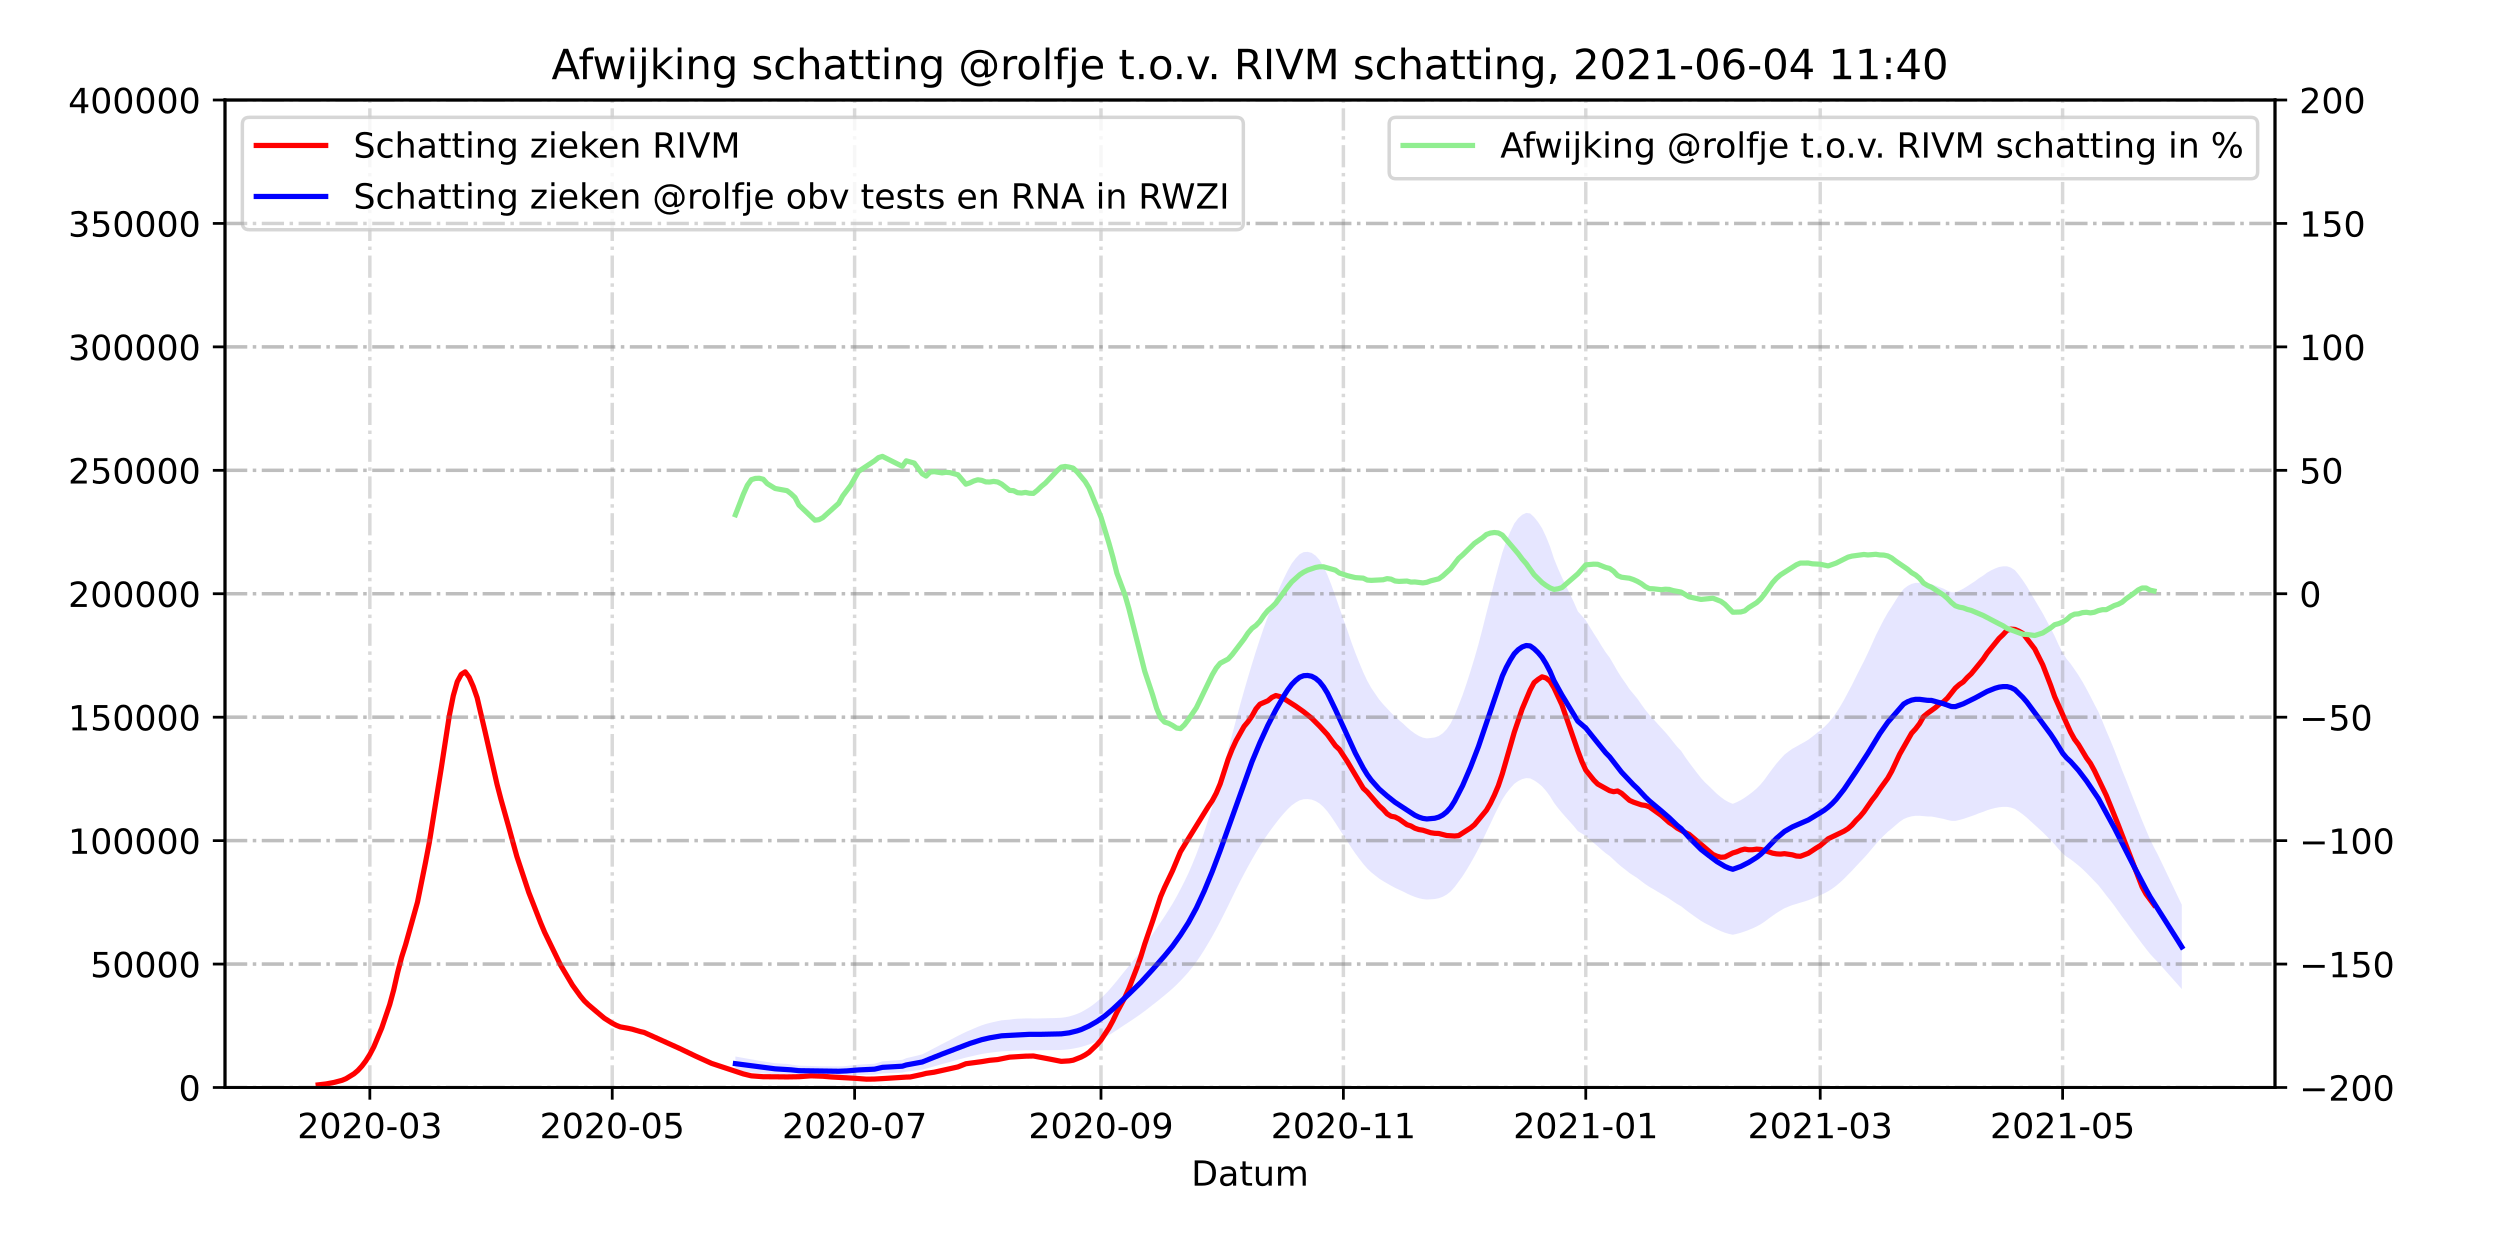 <?xml version="1.0" encoding="utf-8" standalone="no"?>
<!DOCTYPE svg PUBLIC "-//W3C//DTD SVG 1.1//EN"
  "http://www.w3.org/Graphics/SVG/1.1/DTD/svg11.dtd">
<!-- Created with matplotlib (https://matplotlib.org/) -->
<svg height="360pt" version="1.1" viewBox="0 0 720 360" width="720pt" xmlns="http://www.w3.org/2000/svg" xmlns:xlink="http://www.w3.org/1999/xlink">
 <defs>
  <style type="text/css">*{stroke-linecap:butt;stroke-linejoin:round;}</style>
 </defs>
 <g id="figure_1">
  <g id="patch_1">
   <path d="M 0 360 
L 720 360 
L 720 0 
L 0 0 
z
" style="fill:#ffffff;"/>
  </g>
  <g id="axes_1">
   <g id="patch_2">
    <path d="M 64.8 313.2 
L 655.2 313.2 
L 655.2 28.8 
L 64.8 28.8 
z
" style="fill:#ffffff;"/>
   </g>
   <g id="PolyCollection_1">
    <path clip-path="url(#p45e7837fda)" d="M 211.799 308.392 
L 211.799 308.392 
L 212.944 308.502 
L 214.088 308.613 
L 215.232 308.723 
L 216.377 308.834 
L 217.521 308.944 
L 218.666 309.055 
L 219.81 309.149 
L 220.954 309.24 
L 222.099 309.338 
L 223.243 309.438 
L 226.676 309.542 
L 227.821 309.637 
L 228.965 309.728 
L 230.11 309.81 
L 234.687 309.876 
L 235.832 309.908 
L 236.976 309.918 
L 241.554 309.928 
L 242.698 309.912 
L 243.843 309.858 
L 244.987 309.781 
L 247.276 309.659 
L 251.853 309.507 
L 252.998 309.334 
L 254.142 309.14 
L 259.864 308.909 
L 261.009 308.654 
L 263.298 308.362 
L 265.586 308.061 
L 266.731 307.758 
L 267.875 307.431 
L 269.02 307.105 
L 270.164 306.788 
L 271.308 306.46 
L 272.453 306.145 
L 273.597 305.835 
L 274.742 305.51 
L 275.886 305.189 
L 277.03 304.886 
L 278.175 304.587 
L 279.319 304.32 
L 280.464 304.057 
L 281.608 303.792 
L 282.752 303.555 
L 283.897 303.352 
L 285.041 303.186 
L 286.186 303.043 
L 287.33 302.909 
L 288.475 302.779 
L 290.763 302.673 
L 291.908 302.586 
L 293.052 302.532 
L 294.197 302.512 
L 295.341 302.486 
L 296.485 302.48 
L 297.63 302.5 
L 298.774 302.494 
L 299.919 302.478 
L 301.063 302.463 
L 302.207 302.449 
L 303.352 302.437 
L 304.496 302.413 
L 305.641 302.384 
L 306.785 302.305 
L 307.929 302.18 
L 309.074 301.998 
L 310.218 301.784 
L 311.363 301.52 
L 312.507 301.172 
L 313.651 300.798 
L 314.796 300.369 
L 315.94 299.881 
L 317.085 299.356 
L 318.229 298.758 
L 319.374 298.114 
L 320.518 297.394 
L 321.662 296.661 
L 322.807 295.881 
L 323.951 295.122 
L 325.096 294.375 
L 326.24 293.615 
L 327.384 292.837 
L 328.529 292.03 
L 329.673 291.189 
L 330.818 290.313 
L 331.962 289.404 
L 333.106 288.518 
L 334.251 287.596 
L 335.395 286.662 
L 336.54 285.695 
L 337.684 284.709 
L 338.828 283.629 
L 339.973 282.464 
L 341.117 281.255 
L 342.262 279.967 
L 343.406 278.546 
L 344.55 277.021 
L 345.695 275.349 
L 346.839 273.557 
L 347.984 271.639 
L 349.128 269.67 
L 350.273 267.596 
L 351.417 265.424 
L 352.561 263.161 
L 353.706 260.86 
L 354.85 258.505 
L 355.995 256.157 
L 357.139 253.887 
L 358.283 251.696 
L 359.428 249.572 
L 360.572 247.528 
L 361.717 245.549 
L 362.861 243.668 
L 364.005 241.846 
L 365.15 240.174 
L 366.294 238.586 
L 367.439 237.072 
L 368.583 235.608 
L 369.727 234.271 
L 370.872 233.024 
L 372.016 231.943 
L 373.161 231.132 
L 374.305 230.494 
L 375.45 230.179 
L 376.594 230.134 
L 377.738 230.289 
L 378.883 230.713 
L 380.027 231.396 
L 381.172 232.423 
L 382.316 233.724 
L 383.46 235.3 
L 384.605 237.026 
L 385.749 238.807 
L 386.894 240.567 
L 388.038 242.295 
L 389.182 244.112 
L 390.327 245.781 
L 391.471 247.334 
L 392.616 248.811 
L 393.76 250.119 
L 394.904 251.222 
L 396.049 252.133 
L 397.193 253.026 
L 398.338 253.761 
L 399.482 254.422 
L 400.626 255.076 
L 401.771 255.694 
L 402.915 256.233 
L 404.06 256.746 
L 405.204 257.338 
L 406.349 257.862 
L 407.493 258.312 
L 408.637 258.684 
L 409.782 258.946 
L 410.926 259.062 
L 412.071 259 
L 413.215 258.918 
L 414.359 258.69 
L 415.504 258.274 
L 416.648 257.636 
L 417.793 256.737 
L 418.937 255.469 
L 420.081 253.924 
L 421.226 252.346 
L 422.37 250.545 
L 423.515 248.617 
L 424.659 246.602 
L 425.803 244.449 
L 426.948 242.085 
L 428.092 239.626 
L 429.237 237.236 
L 430.381 234.791 
L 431.525 232.475 
L 432.67 230.251 
L 433.814 228.492 
L 434.959 227.021 
L 436.103 225.751 
L 437.248 224.931 
L 438.392 224.383 
L 439.536 224.097 
L 440.681 224.177 
L 441.825 224.751 
L 442.97 225.523 
L 444.114 226.474 
L 445.258 227.777 
L 446.403 229.3 
L 447.547 231.184 
L 448.692 232.701 
L 449.836 234.078 
L 450.98 235.392 
L 452.125 236.657 
L 453.269 237.941 
L 454.414 239.358 
L 456.702 240.729 
L 457.847 241.769 
L 458.991 242.77 
L 460.136 243.728 
L 461.28 244.753 
L 462.425 245.709 
L 463.569 246.524 
L 464.713 247.576 
L 465.858 248.654 
L 467.002 249.626 
L 468.147 250.502 
L 469.291 251.429 
L 470.435 252.168 
L 471.58 252.914 
L 472.724 253.8 
L 473.869 254.649 
L 475.013 255.415 
L 476.157 256.058 
L 477.302 256.753 
L 478.446 257.426 
L 479.591 258.096 
L 480.735 258.815 
L 481.879 259.601 
L 483.024 260.361 
L 484.168 261.005 
L 485.313 261.933 
L 486.457 262.796 
L 487.601 263.614 
L 488.746 264.424 
L 489.89 265.205 
L 491.035 265.878 
L 492.179 266.458 
L 493.324 267.062 
L 494.468 267.659 
L 495.612 268.166 
L 496.757 268.617 
L 497.901 268.961 
L 499.046 269.208 
L 500.19 268.95 
L 501.334 268.638 
L 502.479 268.254 
L 503.623 267.824 
L 504.768 267.355 
L 505.912 266.823 
L 507.056 266.197 
L 508.201 265.445 
L 509.345 264.582 
L 510.49 263.753 
L 511.634 262.955 
L 512.778 262.249 
L 513.923 261.584 
L 515.067 261.104 
L 516.212 260.663 
L 517.356 260.33 
L 518.5 259.973 
L 519.645 259.639 
L 520.789 259.267 
L 521.934 258.804 
L 523.078 258.31 
L 524.223 257.813 
L 525.367 257.306 
L 526.511 256.69 
L 527.656 255.965 
L 528.8 255.12 
L 529.945 254.144 
L 531.089 253.081 
L 532.233 251.92 
L 533.378 250.763 
L 534.522 249.515 
L 535.667 248.295 
L 536.811 247.095 
L 537.955 245.816 
L 539.1 244.455 
L 540.244 243.076 
L 541.389 241.855 
L 542.533 240.659 
L 543.677 239.572 
L 544.822 238.627 
L 545.966 237.64 
L 547.111 236.676 
L 548.255 235.889 
L 549.399 235.42 
L 550.544 235.101 
L 551.688 234.944 
L 552.833 234.941 
L 553.977 235.042 
L 555.122 235.15 
L 556.266 235.165 
L 557.41 235.375 
L 558.555 235.606 
L 559.699 235.828 
L 560.844 236.152 
L 561.988 236.398 
L 563.132 236.419 
L 564.277 236.155 
L 565.421 235.85 
L 566.566 235.466 
L 567.71 235.068 
L 568.854 234.663 
L 569.999 234.198 
L 571.143 233.815 
L 572.288 233.353 
L 573.432 233.003 
L 574.576 232.712 
L 575.721 232.485 
L 576.865 232.381 
L 578.01 232.373 
L 579.154 232.578 
L 580.299 232.98 
L 581.443 233.722 
L 582.587 234.557 
L 583.732 235.492 
L 584.876 236.555 
L 586.021 237.588 
L 587.165 238.63 
L 588.309 239.672 
L 589.454 240.83 
L 590.598 241.977 
L 591.743 243.19 
L 592.887 244.563 
L 594.031 245.788 
L 595.176 246.748 
L 596.32 247.475 
L 597.465 248.359 
L 598.609 249.274 
L 599.753 250.282 
L 600.898 251.39 
L 602.042 252.552 
L 603.187 253.765 
L 604.331 254.941 
L 605.475 256.377 
L 606.62 257.897 
L 607.764 259.32 
L 608.909 260.827 
L 610.053 262.427 
L 611.198 264.041 
L 612.342 265.534 
L 613.486 267.143 
L 614.631 268.705 
L 615.775 270.251 
L 616.92 271.789 
L 618.064 273.266 
L 619.208 274.719 
L 620.353 275.965 
L 621.497 277.131 
L 622.642 278.42 
L 623.786 279.71 
L 624.93 280.999 
L 626.075 282.288 
L 627.219 283.578 
L 628.364 284.867 
L 628.364 284.867 
L 628.364 260.582 
L 627.219 258.187 
L 626.075 255.793 
L 624.93 253.398 
L 623.786 251.003 
L 622.642 248.609 
L 621.497 246.214 
L 620.353 244.049 
L 619.208 241.735 
L 618.064 239.036 
L 616.92 236.294 
L 615.775 233.438 
L 614.631 230.566 
L 613.486 227.666 
L 612.342 224.678 
L 611.198 221.904 
L 610.053 218.908 
L 608.909 215.936 
L 607.764 213.136 
L 606.62 210.494 
L 605.475 207.672 
L 604.331 205.004 
L 603.187 202.82 
L 602.042 200.568 
L 600.898 198.41 
L 599.753 196.353 
L 598.609 194.481 
L 597.465 192.781 
L 596.32 191.139 
L 595.176 189.789 
L 594.031 188.006 
L 592.887 185.731 
L 591.743 183.182 
L 590.598 180.929 
L 589.454 178.798 
L 588.309 176.647 
L 587.165 174.713 
L 586.021 172.778 
L 584.876 170.859 
L 583.732 168.885 
L 582.587 167.149 
L 581.443 165.599 
L 580.299 164.22 
L 579.154 163.473 
L 578.01 163.093 
L 576.865 163.107 
L 575.721 163.3 
L 574.576 163.722 
L 573.432 164.262 
L 572.288 164.913 
L 571.143 165.771 
L 569.999 166.482 
L 568.854 167.345 
L 567.71 168.097 
L 566.566 168.837 
L 565.421 169.55 
L 564.277 170.117 
L 563.132 170.606 
L 561.988 170.567 
L 560.844 170.111 
L 559.699 169.51 
L 558.555 169.097 
L 557.41 168.669 
L 556.266 168.277 
L 555.122 168.249 
L 553.977 168.049 
L 552.833 167.861 
L 551.688 167.867 
L 550.544 168.16 
L 549.399 168.751 
L 548.255 169.622 
L 547.111 171.085 
L 545.966 172.875 
L 544.822 174.707 
L 543.677 176.463 
L 542.533 178.48 
L 541.389 180.702 
L 540.244 182.969 
L 539.1 185.53 
L 537.955 188.059 
L 536.811 190.433 
L 535.667 192.662 
L 534.522 194.927 
L 533.378 197.246 
L 532.233 199.394 
L 531.089 201.55 
L 529.945 203.525 
L 528.8 205.338 
L 527.656 206.906 
L 526.511 208.253 
L 525.367 209.398 
L 524.223 210.338 
L 523.078 211.262 
L 521.934 212.179 
L 520.789 213.039 
L 519.645 213.729 
L 518.5 214.35 
L 517.356 215.013 
L 516.212 215.631 
L 515.067 216.451 
L 513.923 217.342 
L 512.778 218.577 
L 511.634 219.887 
L 510.49 221.369 
L 509.345 222.909 
L 508.201 224.513 
L 507.056 225.91 
L 505.912 227.071 
L 504.768 228.058 
L 503.623 228.93 
L 502.479 229.729 
L 501.334 230.442 
L 500.19 231.022 
L 499.046 231.501 
L 497.901 231.041 
L 496.757 230.403 
L 495.612 229.566 
L 494.468 228.624 
L 493.324 227.515 
L 492.179 226.393 
L 491.035 225.317 
L 489.89 224.067 
L 488.746 222.616 
L 487.601 221.112 
L 486.457 219.592 
L 485.313 217.989 
L 484.168 216.266 
L 483.024 215.07 
L 481.879 213.66 
L 480.735 212.2 
L 479.591 210.863 
L 478.446 209.62 
L 477.302 208.37 
L 476.157 207.079 
L 475.013 205.884 
L 473.869 204.462 
L 472.724 202.886 
L 471.58 201.241 
L 470.435 199.855 
L 469.291 198.482 
L 468.147 196.761 
L 467.002 195.134 
L 465.858 193.329 
L 464.713 191.327 
L 463.569 189.374 
L 462.425 187.859 
L 461.28 186.084 
L 460.136 184.181 
L 458.991 182.402 
L 457.847 180.543 
L 456.702 178.611 
L 454.414 176.066 
L 453.269 173.433 
L 452.125 171.048 
L 450.98 168.7 
L 449.836 166.259 
L 448.692 163.702 
L 447.547 160.884 
L 446.403 157.386 
L 445.258 154.558 
L 444.114 152.138 
L 442.97 150.371 
L 441.825 148.938 
L 440.681 147.872 
L 439.536 147.723 
L 438.392 148.255 
L 437.248 149.271 
L 436.103 150.795 
L 434.959 153.153 
L 433.814 155.885 
L 432.67 159.151 
L 431.525 163.281 
L 430.381 167.583 
L 429.237 172.124 
L 428.092 176.562 
L 426.948 181.13 
L 425.803 185.52 
L 424.659 189.518 
L 423.515 193.261 
L 422.37 196.84 
L 421.226 200.185 
L 420.081 203.117 
L 418.937 205.984 
L 417.793 208.34 
L 416.648 210.009 
L 415.504 211.194 
L 414.359 211.968 
L 413.215 212.39 
L 412.071 212.542 
L 410.926 212.657 
L 409.782 212.442 
L 408.637 211.957 
L 407.493 211.264 
L 406.349 210.43 
L 405.204 209.456 
L 404.06 208.356 
L 402.915 207.403 
L 401.771 206.403 
L 400.626 205.255 
L 399.482 204.041 
L 398.338 202.814 
L 397.193 201.448 
L 396.049 199.789 
L 394.904 198.097 
L 393.76 196.05 
L 392.616 193.621 
L 391.471 190.877 
L 390.327 187.993 
L 389.182 184.894 
L 388.038 181.52 
L 386.894 178.31 
L 385.749 175.042 
L 384.605 171.734 
L 383.46 168.529 
L 382.316 165.602 
L 381.172 163.185 
L 380.027 161.279 
L 378.883 160.009 
L 377.738 159.223 
L 376.594 158.935 
L 375.45 159.019 
L 374.305 159.603 
L 373.161 160.787 
L 372.016 162.295 
L 370.872 164.302 
L 369.727 166.617 
L 368.583 169.101 
L 367.439 171.819 
L 366.294 174.632 
L 365.15 177.58 
L 364.005 180.686 
L 362.861 184.068 
L 361.717 187.562 
L 360.572 191.237 
L 359.428 195.033 
L 358.283 198.978 
L 357.139 203.047 
L 355.995 207.263 
L 354.85 211.623 
L 353.706 215.998 
L 352.561 220.27 
L 351.417 224.472 
L 350.273 228.507 
L 349.128 232.359 
L 347.984 236.016 
L 346.839 239.578 
L 345.695 242.905 
L 344.55 246.011 
L 343.406 248.842 
L 342.262 251.482 
L 341.117 253.873 
L 339.973 256.12 
L 338.828 258.282 
L 337.684 260.288 
L 336.54 262.12 
L 335.395 263.916 
L 334.251 265.649 
L 333.106 267.362 
L 331.962 269.008 
L 330.818 270.695 
L 329.673 272.322 
L 328.529 273.885 
L 327.384 275.383 
L 326.24 276.827 
L 325.096 278.24 
L 323.951 279.626 
L 322.807 281.037 
L 321.662 282.486 
L 320.518 283.846 
L 319.374 285.184 
L 318.229 286.379 
L 317.085 287.49 
L 315.94 288.465 
L 314.796 289.371 
L 313.651 290.168 
L 312.507 290.863 
L 311.363 291.508 
L 310.218 291.998 
L 309.074 292.396 
L 307.929 292.735 
L 306.785 292.966 
L 305.641 293.113 
L 304.496 293.168 
L 303.352 293.212 
L 302.207 293.234 
L 301.063 293.26 
L 299.919 293.288 
L 298.774 293.317 
L 297.63 293.328 
L 296.485 293.291 
L 295.341 293.302 
L 294.197 293.35 
L 293.052 293.387 
L 291.908 293.488 
L 290.763 293.65 
L 288.475 293.847 
L 287.33 294.088 
L 286.186 294.337 
L 285.041 294.602 
L 283.897 294.912 
L 282.752 295.289 
L 281.608 295.728 
L 280.464 296.221 
L 279.319 296.708 
L 278.175 297.205 
L 277.03 297.76 
L 275.886 298.322 
L 274.742 298.918 
L 273.597 299.522 
L 272.453 300.098 
L 271.308 300.683 
L 270.164 301.292 
L 269.02 301.881 
L 267.875 302.485 
L 266.731 303.093 
L 265.586 303.657 
L 263.298 304.215 
L 261.009 304.757 
L 259.864 305.23 
L 254.142 305.661 
L 252.998 306.02 
L 251.853 306.342 
L 247.276 306.624 
L 244.987 306.851 
L 243.843 306.993 
L 242.698 307.095 
L 241.554 307.123 
L 236.976 307.104 
L 235.832 307.086 
L 234.687 307.027 
L 230.11 306.904 
L 228.965 306.753 
L 227.821 306.584 
L 226.676 306.406 
L 223.243 306.214 
L 222.099 306.027 
L 220.954 305.846 
L 219.81 305.677 
L 218.666 305.502 
L 217.521 305.297 
L 216.377 305.092 
L 215.232 304.886 
L 214.088 304.681 
L 212.944 304.476 
L 211.799 304.271 
z
" style="fill:#0000ff;fill-opacity:0.1;"/>
   </g>
   <g id="matplotlib.axis_1">
    <g id="xtick_1">
     <g id="line2d_1">
      <path clip-path="url(#p45e7837fda)" d="M 106.514 313.2 
L 106.514 28.8 
" style="fill:none;stroke:#808080;stroke-dasharray:6.4,1.6,1,1.6;stroke-dashoffset:0;stroke-opacity:0.3;"/>
     </g>
     <g id="line2d_2">
      <defs>
       <path d="M 0 0 
L 0 3.5 
" id="m924b259c46" style="stroke:#000000;stroke-width:0.8;"/>
      </defs>
      <g>
       <use style="stroke:#000000;stroke-width:0.8;" x="106.514" xlink:href="#m924b259c46" y="313.2"/>
      </g>
     </g>
     <g id="text_1">
      <!-- 2020-03 -->
      <g transform="translate(85.622 327.798)scale(0.1 -0.1)">
       <defs>
        <path d="M 19.188 8.297 
L 53.609 8.297 
L 53.609 0 
L 7.328 0 
L 7.328 8.297 
Q 12.938 14.109 22.625 23.891 
Q 32.328 33.688 34.812 36.531 
Q 39.547 41.844 41.422 45.531 
Q 43.312 49.219 43.312 52.781 
Q 43.312 58.594 39.234 62.25 
Q 35.156 65.922 28.609 65.922 
Q 23.969 65.922 18.812 64.312 
Q 13.672 62.703 7.812 59.422 
L 7.812 69.391 
Q 13.766 71.781 18.938 73 
Q 24.125 74.219 28.422 74.219 
Q 39.75 74.219 46.484 68.547 
Q 53.219 62.891 53.219 53.422 
Q 53.219 48.922 51.531 44.891 
Q 49.859 40.875 45.406 35.406 
Q 44.188 33.984 37.641 27.219 
Q 31.109 20.453 19.188 8.297 
z
" id="DejaVuSans-50"/>
        <path d="M 31.781 66.406 
Q 24.172 66.406 20.328 58.906 
Q 16.5 51.422 16.5 36.375 
Q 16.5 21.391 20.328 13.891 
Q 24.172 6.391 31.781 6.391 
Q 39.453 6.391 43.281 13.891 
Q 47.125 21.391 47.125 36.375 
Q 47.125 51.422 43.281 58.906 
Q 39.453 66.406 31.781 66.406 
z
M 31.781 74.219 
Q 44.047 74.219 50.516 64.516 
Q 56.984 54.828 56.984 36.375 
Q 56.984 17.969 50.516 8.266 
Q 44.047 -1.422 31.781 -1.422 
Q 19.531 -1.422 13.062 8.266 
Q 6.594 17.969 6.594 36.375 
Q 6.594 54.828 13.062 64.516 
Q 19.531 74.219 31.781 74.219 
z
" id="DejaVuSans-48"/>
        <path d="M 4.891 31.391 
L 31.203 31.391 
L 31.203 23.391 
L 4.891 23.391 
z
" id="DejaVuSans-45"/>
        <path d="M 40.578 39.312 
Q 47.656 37.797 51.625 33 
Q 55.609 28.219 55.609 21.188 
Q 55.609 10.406 48.188 4.484 
Q 40.766 -1.422 27.094 -1.422 
Q 22.516 -1.422 17.656 -0.516 
Q 12.797 0.391 7.625 2.203 
L 7.625 11.719 
Q 11.719 9.328 16.594 8.109 
Q 21.484 6.891 26.812 6.891 
Q 36.078 6.891 40.938 10.547 
Q 45.797 14.203 45.797 21.188 
Q 45.797 27.641 41.281 31.266 
Q 36.766 34.906 28.719 34.906 
L 20.219 34.906 
L 20.219 43.016 
L 29.109 43.016 
Q 36.375 43.016 40.234 45.922 
Q 44.094 48.828 44.094 54.297 
Q 44.094 59.906 40.109 62.906 
Q 36.141 65.922 28.719 65.922 
Q 24.656 65.922 20.016 65.031 
Q 15.375 64.156 9.812 62.312 
L 9.812 71.094 
Q 15.438 72.656 20.344 73.438 
Q 25.25 74.219 29.594 74.219 
Q 40.828 74.219 47.359 69.109 
Q 53.906 64.016 53.906 55.328 
Q 53.906 49.266 50.438 45.094 
Q 46.969 40.922 40.578 39.312 
z
" id="DejaVuSans-51"/>
       </defs>
       <use xlink:href="#DejaVuSans-50"/>
       <use x="63.623" xlink:href="#DejaVuSans-48"/>
       <use x="127.246" xlink:href="#DejaVuSans-50"/>
       <use x="190.869" xlink:href="#DejaVuSans-48"/>
       <use x="254.492" xlink:href="#DejaVuSans-45"/>
       <use x="290.576" xlink:href="#DejaVuSans-48"/>
       <use x="354.199" xlink:href="#DejaVuSans-51"/>
      </g>
     </g>
    </g>
    <g id="xtick_2">
     <g id="line2d_3">
      <path clip-path="url(#p45e7837fda)" d="M 176.323 313.2 
L 176.323 28.8 
" style="fill:none;stroke:#808080;stroke-dasharray:6.4,1.6,1,1.6;stroke-dashoffset:0;stroke-opacity:0.3;"/>
     </g>
     <g id="line2d_4">
      <g>
       <use style="stroke:#000000;stroke-width:0.8;" x="176.323" xlink:href="#m924b259c46" y="313.2"/>
      </g>
     </g>
     <g id="text_2">
      <!-- 2020-05 -->
      <g transform="translate(155.431 327.798)scale(0.1 -0.1)">
       <defs>
        <path d="M 10.797 72.906 
L 49.516 72.906 
L 49.516 64.594 
L 19.828 64.594 
L 19.828 46.734 
Q 21.969 47.469 24.109 47.828 
Q 26.266 48.188 28.422 48.188 
Q 40.625 48.188 47.75 41.5 
Q 54.891 34.812 54.891 23.391 
Q 54.891 11.625 47.562 5.094 
Q 40.234 -1.422 26.906 -1.422 
Q 22.312 -1.422 17.547 -0.641 
Q 12.797 0.141 7.719 1.703 
L 7.719 11.625 
Q 12.109 9.234 16.797 8.062 
Q 21.484 6.891 26.703 6.891 
Q 35.156 6.891 40.078 11.328 
Q 45.016 15.766 45.016 23.391 
Q 45.016 31 40.078 35.438 
Q 35.156 39.891 26.703 39.891 
Q 22.75 39.891 18.812 39.016 
Q 14.891 38.141 10.797 36.281 
z
" id="DejaVuSans-53"/>
       </defs>
       <use xlink:href="#DejaVuSans-50"/>
       <use x="63.623" xlink:href="#DejaVuSans-48"/>
       <use x="127.246" xlink:href="#DejaVuSans-50"/>
       <use x="190.869" xlink:href="#DejaVuSans-48"/>
       <use x="254.492" xlink:href="#DejaVuSans-45"/>
       <use x="290.576" xlink:href="#DejaVuSans-48"/>
       <use x="354.199" xlink:href="#DejaVuSans-53"/>
      </g>
     </g>
    </g>
    <g id="xtick_3">
     <g id="line2d_5">
      <path clip-path="url(#p45e7837fda)" d="M 246.131 313.2 
L 246.131 28.8 
" style="fill:none;stroke:#808080;stroke-dasharray:6.4,1.6,1,1.6;stroke-dashoffset:0;stroke-opacity:0.3;"/>
     </g>
     <g id="line2d_6">
      <g>
       <use style="stroke:#000000;stroke-width:0.8;" x="246.131" xlink:href="#m924b259c46" y="313.2"/>
      </g>
     </g>
     <g id="text_3">
      <!-- 2020-07 -->
      <g transform="translate(225.24 327.798)scale(0.1 -0.1)">
       <defs>
        <path d="M 8.203 72.906 
L 55.078 72.906 
L 55.078 68.703 
L 28.609 0 
L 18.312 0 
L 43.219 64.594 
L 8.203 64.594 
z
" id="DejaVuSans-55"/>
       </defs>
       <use xlink:href="#DejaVuSans-50"/>
       <use x="63.623" xlink:href="#DejaVuSans-48"/>
       <use x="127.246" xlink:href="#DejaVuSans-50"/>
       <use x="190.869" xlink:href="#DejaVuSans-48"/>
       <use x="254.492" xlink:href="#DejaVuSans-45"/>
       <use x="290.576" xlink:href="#DejaVuSans-48"/>
       <use x="354.199" xlink:href="#DejaVuSans-55"/>
      </g>
     </g>
    </g>
    <g id="xtick_4">
     <g id="line2d_7">
      <path clip-path="url(#p45e7837fda)" d="M 317.085 313.2 
L 317.085 28.8 
" style="fill:none;stroke:#808080;stroke-dasharray:6.4,1.6,1,1.6;stroke-dashoffset:0;stroke-opacity:0.3;"/>
     </g>
     <g id="line2d_8">
      <g>
       <use style="stroke:#000000;stroke-width:0.8;" x="317.085" xlink:href="#m924b259c46" y="313.2"/>
      </g>
     </g>
     <g id="text_4">
      <!-- 2020-09 -->
      <g transform="translate(296.193 327.798)scale(0.1 -0.1)">
       <defs>
        <path d="M 10.984 1.516 
L 10.984 10.5 
Q 14.703 8.734 18.5 7.812 
Q 22.312 6.891 25.984 6.891 
Q 35.75 6.891 40.891 13.453 
Q 46.047 20.016 46.781 33.406 
Q 43.953 29.203 39.594 26.953 
Q 35.25 24.703 29.984 24.703 
Q 19.047 24.703 12.672 31.312 
Q 6.297 37.938 6.297 49.422 
Q 6.297 60.641 12.938 67.422 
Q 19.578 74.219 30.609 74.219 
Q 43.266 74.219 49.922 64.516 
Q 56.594 54.828 56.594 36.375 
Q 56.594 19.141 48.406 8.859 
Q 40.234 -1.422 26.422 -1.422 
Q 22.703 -1.422 18.891 -0.688 
Q 15.094 0.047 10.984 1.516 
z
M 30.609 32.422 
Q 37.25 32.422 41.125 36.953 
Q 45.016 41.5 45.016 49.422 
Q 45.016 57.281 41.125 61.844 
Q 37.25 66.406 30.609 66.406 
Q 23.969 66.406 20.094 61.844 
Q 16.219 57.281 16.219 49.422 
Q 16.219 41.5 20.094 36.953 
Q 23.969 32.422 30.609 32.422 
z
" id="DejaVuSans-57"/>
       </defs>
       <use xlink:href="#DejaVuSans-50"/>
       <use x="63.623" xlink:href="#DejaVuSans-48"/>
       <use x="127.246" xlink:href="#DejaVuSans-50"/>
       <use x="190.869" xlink:href="#DejaVuSans-48"/>
       <use x="254.492" xlink:href="#DejaVuSans-45"/>
       <use x="290.576" xlink:href="#DejaVuSans-48"/>
       <use x="354.199" xlink:href="#DejaVuSans-57"/>
      </g>
     </g>
    </g>
    <g id="xtick_5">
     <g id="line2d_9">
      <path clip-path="url(#p45e7837fda)" d="M 386.894 313.2 
L 386.894 28.8 
" style="fill:none;stroke:#808080;stroke-dasharray:6.4,1.6,1,1.6;stroke-dashoffset:0;stroke-opacity:0.3;"/>
     </g>
     <g id="line2d_10">
      <g>
       <use style="stroke:#000000;stroke-width:0.8;" x="386.894" xlink:href="#m924b259c46" y="313.2"/>
      </g>
     </g>
     <g id="text_5">
      <!-- 2020-11 -->
      <g transform="translate(366.002 327.798)scale(0.1 -0.1)">
       <defs>
        <path d="M 12.406 8.297 
L 28.516 8.297 
L 28.516 63.922 
L 10.984 60.406 
L 10.984 69.391 
L 28.422 72.906 
L 38.281 72.906 
L 38.281 8.297 
L 54.391 8.297 
L 54.391 0 
L 12.406 0 
z
" id="DejaVuSans-49"/>
       </defs>
       <use xlink:href="#DejaVuSans-50"/>
       <use x="63.623" xlink:href="#DejaVuSans-48"/>
       <use x="127.246" xlink:href="#DejaVuSans-50"/>
       <use x="190.869" xlink:href="#DejaVuSans-48"/>
       <use x="254.492" xlink:href="#DejaVuSans-45"/>
       <use x="290.576" xlink:href="#DejaVuSans-49"/>
       <use x="354.199" xlink:href="#DejaVuSans-49"/>
      </g>
     </g>
    </g>
    <g id="xtick_6">
     <g id="line2d_11">
      <path clip-path="url(#p45e7837fda)" d="M 456.702 313.2 
L 456.702 28.8 
" style="fill:none;stroke:#808080;stroke-dasharray:6.4,1.6,1,1.6;stroke-dashoffset:0;stroke-opacity:0.3;"/>
     </g>
     <g id="line2d_12">
      <g>
       <use style="stroke:#000000;stroke-width:0.8;" x="456.702" xlink:href="#m924b259c46" y="313.2"/>
      </g>
     </g>
     <g id="text_6">
      <!-- 2021-01 -->
      <g transform="translate(435.811 327.798)scale(0.1 -0.1)">
       <use xlink:href="#DejaVuSans-50"/>
       <use x="63.623" xlink:href="#DejaVuSans-48"/>
       <use x="127.246" xlink:href="#DejaVuSans-50"/>
       <use x="190.869" xlink:href="#DejaVuSans-49"/>
       <use x="254.492" xlink:href="#DejaVuSans-45"/>
       <use x="290.576" xlink:href="#DejaVuSans-48"/>
       <use x="354.199" xlink:href="#DejaVuSans-49"/>
      </g>
     </g>
    </g>
    <g id="xtick_7">
     <g id="line2d_13">
      <path clip-path="url(#p45e7837fda)" d="M 524.223 313.2 
L 524.223 28.8 
" style="fill:none;stroke:#808080;stroke-dasharray:6.4,1.6,1,1.6;stroke-dashoffset:0;stroke-opacity:0.3;"/>
     </g>
     <g id="line2d_14">
      <g>
       <use style="stroke:#000000;stroke-width:0.8;" x="524.223" xlink:href="#m924b259c46" y="313.2"/>
      </g>
     </g>
     <g id="text_7">
      <!-- 2021-03 -->
      <g transform="translate(503.331 327.798)scale(0.1 -0.1)">
       <use xlink:href="#DejaVuSans-50"/>
       <use x="63.623" xlink:href="#DejaVuSans-48"/>
       <use x="127.246" xlink:href="#DejaVuSans-50"/>
       <use x="190.869" xlink:href="#DejaVuSans-49"/>
       <use x="254.492" xlink:href="#DejaVuSans-45"/>
       <use x="290.576" xlink:href="#DejaVuSans-48"/>
       <use x="354.199" xlink:href="#DejaVuSans-51"/>
      </g>
     </g>
    </g>
    <g id="xtick_8">
     <g id="line2d_15">
      <path clip-path="url(#p45e7837fda)" d="M 594.031 313.2 
L 594.031 28.8 
" style="fill:none;stroke:#808080;stroke-dasharray:6.4,1.6,1,1.6;stroke-dashoffset:0;stroke-opacity:0.3;"/>
     </g>
     <g id="line2d_16">
      <g>
       <use style="stroke:#000000;stroke-width:0.8;" x="594.031" xlink:href="#m924b259c46" y="313.2"/>
      </g>
     </g>
     <g id="text_8">
      <!-- 2021-05 -->
      <g transform="translate(573.14 327.798)scale(0.1 -0.1)">
       <use xlink:href="#DejaVuSans-50"/>
       <use x="63.623" xlink:href="#DejaVuSans-48"/>
       <use x="127.246" xlink:href="#DejaVuSans-50"/>
       <use x="190.869" xlink:href="#DejaVuSans-49"/>
       <use x="254.492" xlink:href="#DejaVuSans-45"/>
       <use x="290.576" xlink:href="#DejaVuSans-48"/>
       <use x="354.199" xlink:href="#DejaVuSans-53"/>
      </g>
     </g>
    </g>
    <g id="text_9">
     <!-- Datum -->
     <g transform="translate(343.087 341.477)scale(0.1 -0.1)">
      <defs>
       <path d="M 19.672 64.797 
L 19.672 8.109 
L 31.594 8.109 
Q 46.688 8.109 53.688 14.938 
Q 60.688 21.781 60.688 36.531 
Q 60.688 51.172 53.688 57.984 
Q 46.688 64.797 31.594 64.797 
z
M 9.812 72.906 
L 30.078 72.906 
Q 51.266 72.906 61.172 64.094 
Q 71.094 55.281 71.094 36.531 
Q 71.094 17.672 61.125 8.828 
Q 51.172 0 30.078 0 
L 9.812 0 
z
" id="DejaVuSans-68"/>
       <path d="M 34.281 27.484 
Q 23.391 27.484 19.188 25 
Q 14.984 22.516 14.984 16.5 
Q 14.984 11.719 18.141 8.906 
Q 21.297 6.109 26.703 6.109 
Q 34.188 6.109 38.703 11.406 
Q 43.219 16.703 43.219 25.484 
L 43.219 27.484 
z
M 52.203 31.203 
L 52.203 0 
L 43.219 0 
L 43.219 8.297 
Q 40.141 3.328 35.547 0.953 
Q 30.953 -1.422 24.312 -1.422 
Q 15.922 -1.422 10.953 3.297 
Q 6 8.016 6 15.922 
Q 6 25.141 12.172 29.828 
Q 18.359 34.516 30.609 34.516 
L 43.219 34.516 
L 43.219 35.406 
Q 43.219 41.609 39.141 45 
Q 35.062 48.391 27.688 48.391 
Q 23 48.391 18.547 47.266 
Q 14.109 46.141 10.016 43.891 
L 10.016 52.203 
Q 14.938 54.109 19.578 55.047 
Q 24.219 56 28.609 56 
Q 40.484 56 46.344 49.844 
Q 52.203 43.703 52.203 31.203 
z
" id="DejaVuSans-97"/>
       <path d="M 18.312 70.219 
L 18.312 54.688 
L 36.812 54.688 
L 36.812 47.703 
L 18.312 47.703 
L 18.312 18.016 
Q 18.312 11.328 20.141 9.422 
Q 21.969 7.516 27.594 7.516 
L 36.812 7.516 
L 36.812 0 
L 27.594 0 
Q 17.188 0 13.234 3.875 
Q 9.281 7.766 9.281 18.016 
L 9.281 47.703 
L 2.688 47.703 
L 2.688 54.688 
L 9.281 54.688 
L 9.281 70.219 
z
" id="DejaVuSans-116"/>
       <path d="M 8.5 21.578 
L 8.5 54.688 
L 17.484 54.688 
L 17.484 21.922 
Q 17.484 14.156 20.5 10.266 
Q 23.531 6.391 29.594 6.391 
Q 36.859 6.391 41.078 11.031 
Q 45.312 15.672 45.312 23.688 
L 45.312 54.688 
L 54.297 54.688 
L 54.297 0 
L 45.312 0 
L 45.312 8.406 
Q 42.047 3.422 37.719 1 
Q 33.406 -1.422 27.688 -1.422 
Q 18.266 -1.422 13.375 4.438 
Q 8.5 10.297 8.5 21.578 
z
M 31.109 56 
z
" id="DejaVuSans-117"/>
       <path d="M 52 44.188 
Q 55.375 50.25 60.062 53.125 
Q 64.75 56 71.094 56 
Q 79.641 56 84.281 50.016 
Q 88.922 44.047 88.922 33.016 
L 88.922 0 
L 79.891 0 
L 79.891 32.719 
Q 79.891 40.578 77.094 44.375 
Q 74.312 48.188 68.609 48.188 
Q 61.625 48.188 57.562 43.547 
Q 53.516 38.922 53.516 30.906 
L 53.516 0 
L 44.484 0 
L 44.484 32.719 
Q 44.484 40.625 41.703 44.406 
Q 38.922 48.188 33.109 48.188 
Q 26.219 48.188 22.156 43.531 
Q 18.109 38.875 18.109 30.906 
L 18.109 0 
L 9.078 0 
L 9.078 54.688 
L 18.109 54.688 
L 18.109 46.188 
Q 21.188 51.219 25.484 53.609 
Q 29.781 56 35.688 56 
Q 41.656 56 45.828 52.969 
Q 50 49.953 52 44.188 
z
" id="DejaVuSans-109"/>
      </defs>
      <use xlink:href="#DejaVuSans-68"/>
      <use x="77.002" xlink:href="#DejaVuSans-97"/>
      <use x="138.281" xlink:href="#DejaVuSans-116"/>
      <use x="177.49" xlink:href="#DejaVuSans-117"/>
      <use x="240.869" xlink:href="#DejaVuSans-109"/>
     </g>
    </g>
   </g>
   <g id="matplotlib.axis_2">
    <g id="ytick_1">
     <g id="line2d_17">
      <path clip-path="url(#p45e7837fda)" d="M 64.8 313.2 
L 655.2 313.2 
" style="fill:none;stroke:#808080;stroke-dasharray:6.4,1.6,1,1.6;stroke-dashoffset:0;stroke-opacity:0.3;"/>
     </g>
     <g id="line2d_18">
      <defs>
       <path d="M 0 0 
L -3.5 0 
" id="m608c7c3def" style="stroke:#000000;stroke-width:0.8;"/>
      </defs>
      <g>
       <use style="stroke:#000000;stroke-width:0.8;" x="64.8" xlink:href="#m608c7c3def" y="313.2"/>
      </g>
     </g>
     <g id="text_10">
      <!-- 0 -->
      <g transform="translate(51.438 316.999)scale(0.1 -0.1)">
       <use xlink:href="#DejaVuSans-48"/>
      </g>
     </g>
    </g>
    <g id="ytick_2">
     <g id="line2d_19">
      <path clip-path="url(#p45e7837fda)" d="M 64.8 277.65 
L 655.2 277.65 
" style="fill:none;stroke:#808080;stroke-dasharray:6.4,1.6,1,1.6;stroke-dashoffset:0;stroke-opacity:0.3;"/>
     </g>
     <g id="line2d_20">
      <g>
       <use style="stroke:#000000;stroke-width:0.8;" x="64.8" xlink:href="#m608c7c3def" y="277.65"/>
      </g>
     </g>
     <g id="text_11">
      <!-- 50000 -->
      <g transform="translate(25.988 281.449)scale(0.1 -0.1)">
       <use xlink:href="#DejaVuSans-53"/>
       <use x="63.623" xlink:href="#DejaVuSans-48"/>
       <use x="127.246" xlink:href="#DejaVuSans-48"/>
       <use x="190.869" xlink:href="#DejaVuSans-48"/>
       <use x="254.492" xlink:href="#DejaVuSans-48"/>
      </g>
     </g>
    </g>
    <g id="ytick_3">
     <g id="line2d_21">
      <path clip-path="url(#p45e7837fda)" d="M 64.8 242.1 
L 655.2 242.1 
" style="fill:none;stroke:#808080;stroke-dasharray:6.4,1.6,1,1.6;stroke-dashoffset:0;stroke-opacity:0.3;"/>
     </g>
     <g id="line2d_22">
      <g>
       <use style="stroke:#000000;stroke-width:0.8;" x="64.8" xlink:href="#m608c7c3def" y="242.1"/>
      </g>
     </g>
     <g id="text_12">
      <!-- 100000 -->
      <g transform="translate(19.625 245.899)scale(0.1 -0.1)">
       <use xlink:href="#DejaVuSans-49"/>
       <use x="63.623" xlink:href="#DejaVuSans-48"/>
       <use x="127.246" xlink:href="#DejaVuSans-48"/>
       <use x="190.869" xlink:href="#DejaVuSans-48"/>
       <use x="254.492" xlink:href="#DejaVuSans-48"/>
       <use x="318.115" xlink:href="#DejaVuSans-48"/>
      </g>
     </g>
    </g>
    <g id="ytick_4">
     <g id="line2d_23">
      <path clip-path="url(#p45e7837fda)" d="M 64.8 206.55 
L 655.2 206.55 
" style="fill:none;stroke:#808080;stroke-dasharray:6.4,1.6,1,1.6;stroke-dashoffset:0;stroke-opacity:0.3;"/>
     </g>
     <g id="line2d_24">
      <g>
       <use style="stroke:#000000;stroke-width:0.8;" x="64.8" xlink:href="#m608c7c3def" y="206.55"/>
      </g>
     </g>
     <g id="text_13">
      <!-- 150000 -->
      <g transform="translate(19.625 210.349)scale(0.1 -0.1)">
       <use xlink:href="#DejaVuSans-49"/>
       <use x="63.623" xlink:href="#DejaVuSans-53"/>
       <use x="127.246" xlink:href="#DejaVuSans-48"/>
       <use x="190.869" xlink:href="#DejaVuSans-48"/>
       <use x="254.492" xlink:href="#DejaVuSans-48"/>
       <use x="318.115" xlink:href="#DejaVuSans-48"/>
      </g>
     </g>
    </g>
    <g id="ytick_5">
     <g id="line2d_25">
      <path clip-path="url(#p45e7837fda)" d="M 64.8 171 
L 655.2 171 
" style="fill:none;stroke:#808080;stroke-dasharray:6.4,1.6,1,1.6;stroke-dashoffset:0;stroke-opacity:0.3;"/>
     </g>
     <g id="line2d_26">
      <g>
       <use style="stroke:#000000;stroke-width:0.8;" x="64.8" xlink:href="#m608c7c3def" y="171"/>
      </g>
     </g>
     <g id="text_14">
      <!-- 200000 -->
      <g transform="translate(19.625 174.799)scale(0.1 -0.1)">
       <use xlink:href="#DejaVuSans-50"/>
       <use x="63.623" xlink:href="#DejaVuSans-48"/>
       <use x="127.246" xlink:href="#DejaVuSans-48"/>
       <use x="190.869" xlink:href="#DejaVuSans-48"/>
       <use x="254.492" xlink:href="#DejaVuSans-48"/>
       <use x="318.115" xlink:href="#DejaVuSans-48"/>
      </g>
     </g>
    </g>
    <g id="ytick_6">
     <g id="line2d_27">
      <path clip-path="url(#p45e7837fda)" d="M 64.8 135.45 
L 655.2 135.45 
" style="fill:none;stroke:#808080;stroke-dasharray:6.4,1.6,1,1.6;stroke-dashoffset:0;stroke-opacity:0.3;"/>
     </g>
     <g id="line2d_28">
      <g>
       <use style="stroke:#000000;stroke-width:0.8;" x="64.8" xlink:href="#m608c7c3def" y="135.45"/>
      </g>
     </g>
     <g id="text_15">
      <!-- 250000 -->
      <g transform="translate(19.625 139.249)scale(0.1 -0.1)">
       <use xlink:href="#DejaVuSans-50"/>
       <use x="63.623" xlink:href="#DejaVuSans-53"/>
       <use x="127.246" xlink:href="#DejaVuSans-48"/>
       <use x="190.869" xlink:href="#DejaVuSans-48"/>
       <use x="254.492" xlink:href="#DejaVuSans-48"/>
       <use x="318.115" xlink:href="#DejaVuSans-48"/>
      </g>
     </g>
    </g>
    <g id="ytick_7">
     <g id="line2d_29">
      <path clip-path="url(#p45e7837fda)" d="M 64.8 99.9 
L 655.2 99.9 
" style="fill:none;stroke:#808080;stroke-dasharray:6.4,1.6,1,1.6;stroke-dashoffset:0;stroke-opacity:0.3;"/>
     </g>
     <g id="line2d_30">
      <g>
       <use style="stroke:#000000;stroke-width:0.8;" x="64.8" xlink:href="#m608c7c3def" y="99.9"/>
      </g>
     </g>
     <g id="text_16">
      <!-- 300000 -->
      <g transform="translate(19.625 103.699)scale(0.1 -0.1)">
       <use xlink:href="#DejaVuSans-51"/>
       <use x="63.623" xlink:href="#DejaVuSans-48"/>
       <use x="127.246" xlink:href="#DejaVuSans-48"/>
       <use x="190.869" xlink:href="#DejaVuSans-48"/>
       <use x="254.492" xlink:href="#DejaVuSans-48"/>
       <use x="318.115" xlink:href="#DejaVuSans-48"/>
      </g>
     </g>
    </g>
    <g id="ytick_8">
     <g id="line2d_31">
      <path clip-path="url(#p45e7837fda)" d="M 64.8 64.35 
L 655.2 64.35 
" style="fill:none;stroke:#808080;stroke-dasharray:6.4,1.6,1,1.6;stroke-dashoffset:0;stroke-opacity:0.3;"/>
     </g>
     <g id="line2d_32">
      <g>
       <use style="stroke:#000000;stroke-width:0.8;" x="64.8" xlink:href="#m608c7c3def" y="64.35"/>
      </g>
     </g>
     <g id="text_17">
      <!-- 350000 -->
      <g transform="translate(19.625 68.149)scale(0.1 -0.1)">
       <use xlink:href="#DejaVuSans-51"/>
       <use x="63.623" xlink:href="#DejaVuSans-53"/>
       <use x="127.246" xlink:href="#DejaVuSans-48"/>
       <use x="190.869" xlink:href="#DejaVuSans-48"/>
       <use x="254.492" xlink:href="#DejaVuSans-48"/>
       <use x="318.115" xlink:href="#DejaVuSans-48"/>
      </g>
     </g>
    </g>
    <g id="ytick_9">
     <g id="line2d_33">
      <path clip-path="url(#p45e7837fda)" d="M 64.8 28.8 
L 655.2 28.8 
" style="fill:none;stroke:#808080;stroke-dasharray:6.4,1.6,1,1.6;stroke-dashoffset:0;stroke-opacity:0.3;"/>
     </g>
     <g id="line2d_34">
      <g>
       <use style="stroke:#000000;stroke-width:0.8;" x="64.8" xlink:href="#m608c7c3def" y="28.8"/>
      </g>
     </g>
     <g id="text_18">
      <!-- 400000 -->
      <g transform="translate(19.625 32.599)scale(0.1 -0.1)">
       <defs>
        <path d="M 37.797 64.312 
L 12.891 25.391 
L 37.797 25.391 
z
M 35.203 72.906 
L 47.609 72.906 
L 47.609 25.391 
L 58.016 25.391 
L 58.016 17.188 
L 47.609 17.188 
L 47.609 0 
L 37.797 0 
L 37.797 17.188 
L 4.891 17.188 
L 4.891 26.703 
z
" id="DejaVuSans-52"/>
       </defs>
       <use xlink:href="#DejaVuSans-52"/>
       <use x="63.623" xlink:href="#DejaVuSans-48"/>
       <use x="127.246" xlink:href="#DejaVuSans-48"/>
       <use x="190.869" xlink:href="#DejaVuSans-48"/>
       <use x="254.492" xlink:href="#DejaVuSans-48"/>
       <use x="318.115" xlink:href="#DejaVuSans-48"/>
      </g>
     </g>
    </g>
   </g>
   <g id="line2d_35">
    <path clip-path="url(#p45e7837fda)" d="M 91.636 312.443 
L 93.925 312.17 
L 96.214 311.74 
L 98.503 311.134 
L 99.647 310.659 
L 101.936 309.258 
L 103.08 308.29 
L 104.225 307.04 
L 105.369 305.513 
L 106.514 303.687 
L 107.658 301.505 
L 109.947 296.05 
L 112.236 289.318 
L 113.38 285.111 
L 114.525 280.077 
L 115.669 275.661 
L 116.813 272.053 
L 120.247 259.783 
L 122.535 248.431 
L 123.68 242.426 
L 127.113 221.018 
L 129.402 206.122 
L 130.546 200.365 
L 131.691 196.336 
L 132.835 194.222 
L 133.979 193.501 
L 135.124 195.065 
L 136.268 197.663 
L 137.413 200.944 
L 139.701 210.727 
L 143.135 225.838 
L 144.279 230.225 
L 146.568 238.369 
L 148.857 246.663 
L 152.29 257.027 
L 155.723 265.823 
L 156.868 268.536 
L 161.445 277.946 
L 164.878 283.729 
L 167.167 286.896 
L 168.312 288.272 
L 169.456 289.369 
L 171.745 291.315 
L 174.034 293.234 
L 176.323 294.682 
L 177.467 295.274 
L 178.611 295.736 
L 180.9 296.15 
L 182.045 296.396 
L 184.333 297.072 
L 185.478 297.331 
L 195.777 301.978 
L 200.355 304.173 
L 204.933 306.254 
L 214.088 309.29 
L 216.377 309.844 
L 219.81 310.097 
L 223.243 310.118 
L 226.676 310.155 
L 230.11 310.096 
L 233.543 309.838 
L 236.976 309.957 
L 239.265 310.158 
L 246.131 310.543 
L 249.565 310.802 
L 251.853 310.765 
L 255.287 310.566 
L 261.009 310.202 
L 262.153 310.167 
L 265.586 309.429 
L 266.731 309.131 
L 269.02 308.8 
L 275.886 307.271 
L 278.175 306.357 
L 282.752 305.749 
L 285.041 305.369 
L 287.33 305.154 
L 290.763 304.46 
L 295.341 304.177 
L 297.63 304.128 
L 302.207 304.992 
L 305.641 305.675 
L 307.929 305.534 
L 309.074 305.34 
L 311.363 304.438 
L 312.507 303.83 
L 313.651 303.069 
L 315.94 300.859 
L 317.085 299.557 
L 319.374 296.066 
L 320.518 293.952 
L 321.662 291.543 
L 323.951 287.289 
L 325.096 284.719 
L 327.384 278.823 
L 328.529 275.617 
L 329.673 271.894 
L 331.962 265.262 
L 334.251 258.24 
L 335.395 255.579 
L 337.684 250.791 
L 339.973 245.307 
L 342.262 241.533 
L 347.984 232.275 
L 349.128 230.596 
L 350.273 228.446 
L 351.417 225.743 
L 353.706 218.659 
L 354.85 215.775 
L 355.995 213.295 
L 358.283 209.218 
L 359.428 207.85 
L 360.572 206.227 
L 361.717 204.151 
L 362.861 202.807 
L 365.15 201.817 
L 366.294 200.856 
L 367.439 200.314 
L 368.583 200.612 
L 369.727 201.18 
L 373.161 203.365 
L 375.45 204.986 
L 377.738 206.825 
L 380.027 209.108 
L 382.316 211.598 
L 384.605 214.775 
L 385.749 215.843 
L 388.038 219.331 
L 392.616 227.026 
L 393.76 228.078 
L 397.193 232.05 
L 398.338 233.097 
L 399.482 234.378 
L 400.626 235.076 
L 401.771 235.294 
L 402.915 235.885 
L 405.204 237.503 
L 406.349 237.879 
L 407.493 238.534 
L 408.637 238.913 
L 409.782 239.098 
L 412.071 239.828 
L 413.215 239.996 
L 414.359 240.04 
L 416.648 240.63 
L 418.937 240.769 
L 420.081 240.652 
L 423.515 238.448 
L 424.659 237.507 
L 428.092 233.34 
L 429.237 231.362 
L 430.381 228.977 
L 431.525 226.275 
L 432.67 222.857 
L 434.959 214.916 
L 436.103 210.912 
L 438.392 204.147 
L 440.681 198.735 
L 441.825 196.584 
L 442.97 195.662 
L 444.114 194.927 
L 445.258 195.267 
L 446.403 196.191 
L 447.547 198.083 
L 449.836 202.996 
L 454.414 216.225 
L 455.558 219.273 
L 456.702 221.785 
L 458.991 224.644 
L 460.136 225.803 
L 463.569 227.712 
L 464.713 228.011 
L 465.858 227.802 
L 467.002 228.463 
L 469.291 230.501 
L 470.435 231.018 
L 472.724 231.806 
L 473.869 231.966 
L 475.013 232.369 
L 478.446 234.833 
L 480.735 236.872 
L 481.879 237.604 
L 483.024 238.497 
L 485.313 239.757 
L 486.457 240.285 
L 493.324 246.094 
L 494.468 246.584 
L 495.612 246.893 
L 496.757 246.816 
L 499.046 245.651 
L 500.19 245.315 
L 501.334 244.839 
L 502.479 244.539 
L 503.623 244.731 
L 504.768 244.713 
L 505.912 244.552 
L 507.056 244.633 
L 508.201 244.918 
L 510.49 245.711 
L 511.634 245.912 
L 512.778 245.981 
L 513.923 245.853 
L 516.212 246.194 
L 517.356 246.537 
L 518.5 246.612 
L 520.789 245.741 
L 523.078 244.227 
L 524.223 243.538 
L 526.511 241.57 
L 529.945 239.923 
L 531.089 239.368 
L 532.233 238.644 
L 533.378 237.614 
L 534.522 236.294 
L 535.667 235.156 
L 536.811 233.787 
L 539.1 230.489 
L 540.244 229.029 
L 541.389 227.3 
L 543.677 224.128 
L 544.822 222.093 
L 547.111 217.195 
L 550.544 211.166 
L 551.688 209.917 
L 552.833 208.411 
L 553.977 206.373 
L 555.122 205.43 
L 557.41 203.781 
L 558.555 202.783 
L 559.699 202.14 
L 560.844 201.065 
L 563.132 198.172 
L 564.277 197.158 
L 565.421 196.389 
L 566.566 195.116 
L 567.71 194.048 
L 569.999 191.256 
L 571.143 189.834 
L 572.288 188.117 
L 575.721 183.867 
L 576.865 182.783 
L 578.01 181.541 
L 579.154 181.175 
L 580.299 181.282 
L 581.443 181.772 
L 582.587 182.419 
L 586.021 186.912 
L 588.309 191.475 
L 590.598 197.397 
L 591.743 200.649 
L 595.176 208.341 
L 596.32 210.846 
L 597.465 212.916 
L 598.609 214.439 
L 600.898 218.265 
L 602.042 219.84 
L 603.187 221.936 
L 606.62 229.107 
L 610.053 237.579 
L 616.92 255.413 
L 618.064 257.486 
L 620.353 260.597 
L 620.353 260.597 
" style="fill:none;stroke:#ff0000;stroke-linecap:square;stroke-width:1.5;"/>
   </g>
   <g id="line2d_36">
    <path clip-path="url(#p45e7837fda)" d="M 211.799 306.331 
L 223.243 307.826 
L 227.821 308.111 
L 230.11 308.357 
L 241.554 308.525 
L 243.843 308.426 
L 247.276 308.142 
L 251.853 307.925 
L 254.142 307.4 
L 259.864 307.07 
L 261.009 306.705 
L 265.586 305.859 
L 271.308 303.571 
L 279.319 300.514 
L 282.752 299.422 
L 285.041 298.894 
L 288.475 298.313 
L 296.485 297.885 
L 299.919 297.883 
L 305.641 297.749 
L 307.929 297.458 
L 310.218 296.891 
L 311.363 296.514 
L 313.651 295.483 
L 315.94 294.173 
L 318.229 292.569 
L 320.518 290.62 
L 325.096 286.308 
L 328.529 282.958 
L 331.962 279.206 
L 335.395 275.289 
L 337.684 272.498 
L 339.973 269.292 
L 342.262 265.725 
L 344.55 261.516 
L 346.839 256.568 
L 349.128 251.015 
L 351.417 244.948 
L 360.572 219.382 
L 362.861 213.868 
L 365.15 208.877 
L 367.439 204.445 
L 369.727 200.444 
L 370.872 198.663 
L 372.016 197.119 
L 373.161 195.959 
L 374.305 195.048 
L 375.45 194.599 
L 376.594 194.535 
L 377.738 194.756 
L 378.883 195.361 
L 380.027 196.338 
L 381.172 197.804 
L 382.316 199.663 
L 384.605 204.38 
L 390.327 216.887 
L 392.616 221.216 
L 393.76 223.084 
L 394.904 224.66 
L 397.193 227.237 
L 399.482 229.232 
L 401.771 231.049 
L 407.493 234.788 
L 408.637 235.321 
L 409.782 235.694 
L 410.926 235.859 
L 413.215 235.654 
L 414.359 235.329 
L 415.504 234.734 
L 416.648 233.823 
L 417.793 232.538 
L 418.937 230.726 
L 421.226 226.266 
L 423.515 220.939 
L 425.803 214.984 
L 432.67 194.701 
L 433.814 192.189 
L 434.959 190.087 
L 436.103 188.273 
L 437.248 187.101 
L 438.392 186.319 
L 439.536 185.91 
L 440.681 186.025 
L 441.825 186.844 
L 442.97 187.947 
L 444.114 189.306 
L 445.258 191.168 
L 446.403 193.343 
L 447.547 196.034 
L 449.836 200.169 
L 454.414 207.712 
L 456.702 209.67 
L 460.136 213.955 
L 462.425 216.784 
L 463.569 217.949 
L 467.002 222.38 
L 470.435 226.011 
L 471.58 227.078 
L 473.869 229.555 
L 475.013 230.649 
L 478.446 233.523 
L 480.735 235.508 
L 483.024 237.715 
L 484.168 238.635 
L 486.457 241.194 
L 489.89 244.636 
L 492.179 246.425 
L 494.468 248.141 
L 496.757 249.51 
L 497.901 250.001 
L 499.046 250.355 
L 501.334 249.54 
L 503.623 248.377 
L 505.912 246.947 
L 507.056 246.054 
L 508.201 244.979 
L 511.634 241.421 
L 513.923 239.463 
L 516.212 238.147 
L 520.789 236.153 
L 524.223 234.075 
L 525.367 233.352 
L 526.511 232.471 
L 527.656 231.436 
L 528.8 230.229 
L 531.089 227.315 
L 534.522 222.221 
L 537.955 216.938 
L 541.389 211.279 
L 543.677 208.018 
L 548.255 202.755 
L 549.399 202.085 
L 550.544 201.63 
L 551.688 201.406 
L 552.833 201.401 
L 555.122 201.7 
L 556.266 201.721 
L 559.699 202.669 
L 561.988 203.483 
L 563.132 203.512 
L 565.421 202.7 
L 568.854 201.004 
L 572.288 199.133 
L 574.576 198.217 
L 575.721 197.893 
L 576.865 197.744 
L 578.01 197.733 
L 579.154 198.025 
L 580.299 198.6 
L 582.587 200.853 
L 583.732 202.188 
L 590.598 211.453 
L 591.743 213.186 
L 594.031 216.897 
L 595.176 218.268 
L 596.32 219.307 
L 598.609 221.877 
L 600.898 224.9 
L 604.331 229.972 
L 608.909 238.382 
L 614.631 249.636 
L 618.064 256.151 
L 619.208 258.227 
L 627.219 270.883 
L 628.364 272.725 
L 628.364 272.725 
" style="fill:none;stroke:#0000ff;stroke-linecap:square;stroke-width:1.5;"/>
   </g>
   <g id="patch_3">
    <path d="M 64.8 313.2 
L 64.8 28.8 
" style="fill:none;stroke:#000000;stroke-linecap:square;stroke-linejoin:miter;stroke-width:0.8;"/>
   </g>
   <g id="patch_4">
    <path d="M 655.2 313.2 
L 655.2 28.8 
" style="fill:none;stroke:#000000;stroke-linecap:square;stroke-linejoin:miter;stroke-width:0.8;"/>
   </g>
   <g id="patch_5">
    <path d="M 64.8 313.2 
L 655.2 313.2 
" style="fill:none;stroke:#000000;stroke-linecap:square;stroke-linejoin:miter;stroke-width:0.8;"/>
   </g>
   <g id="patch_6">
    <path d="M 64.8 28.8 
L 655.2 28.8 
" style="fill:none;stroke:#000000;stroke-linecap:square;stroke-linejoin:miter;stroke-width:0.8;"/>
   </g>
   <g id="legend_1">
    <g id="patch_7">
     <path d="M 71.8 66.156 
L 356.086 66.156 
Q 358.086 66.156 358.086 64.156 
L 358.086 35.8 
Q 358.086 33.8 356.086 33.8 
L 71.8 33.8 
Q 69.8 33.8 69.8 35.8 
L 69.8 64.156 
Q 69.8 66.156 71.8 66.156 
z
" style="fill:#ffffff;opacity:0.8;stroke:#cccccc;stroke-linejoin:miter;"/>
    </g>
    <g id="line2d_37">
     <path d="M 73.8 41.898 
L 93.8 41.898 
" style="fill:none;stroke:#ff0000;stroke-linecap:square;stroke-width:1.5;"/>
    </g>
    <g id="line2d_38"/>
    <g id="text_19">
     <!-- Schatting zieken RIVM -->
     <g transform="translate(101.8 45.398)scale(0.1 -0.1)">
      <defs>
       <path d="M 53.516 70.516 
L 53.516 60.891 
Q 47.906 63.578 42.922 64.891 
Q 37.938 66.219 33.297 66.219 
Q 25.25 66.219 20.875 63.094 
Q 16.5 59.969 16.5 54.203 
Q 16.5 49.359 19.406 46.891 
Q 22.312 44.438 30.422 42.922 
L 36.375 41.703 
Q 47.406 39.594 52.656 34.297 
Q 57.906 29 57.906 20.125 
Q 57.906 9.516 50.797 4.047 
Q 43.703 -1.422 29.984 -1.422 
Q 24.812 -1.422 18.969 -0.25 
Q 13.141 0.922 6.891 3.219 
L 6.891 13.375 
Q 12.891 10.016 18.656 8.297 
Q 24.422 6.594 29.984 6.594 
Q 38.422 6.594 43.016 9.906 
Q 47.609 13.234 47.609 19.391 
Q 47.609 24.75 44.312 27.781 
Q 41.016 30.812 33.5 32.328 
L 27.484 33.5 
Q 16.453 35.688 11.516 40.375 
Q 6.594 45.062 6.594 53.422 
Q 6.594 63.094 13.406 68.656 
Q 20.219 74.219 32.172 74.219 
Q 37.312 74.219 42.625 73.281 
Q 47.953 72.359 53.516 70.516 
z
" id="DejaVuSans-83"/>
       <path d="M 48.781 52.594 
L 48.781 44.188 
Q 44.969 46.297 41.141 47.344 
Q 37.312 48.391 33.406 48.391 
Q 24.656 48.391 19.812 42.844 
Q 14.984 37.312 14.984 27.297 
Q 14.984 17.281 19.812 11.734 
Q 24.656 6.203 33.406 6.203 
Q 37.312 6.203 41.141 7.25 
Q 44.969 8.297 48.781 10.406 
L 48.781 2.094 
Q 45.016 0.344 40.984 -0.531 
Q 36.969 -1.422 32.422 -1.422 
Q 20.062 -1.422 12.781 6.344 
Q 5.516 14.109 5.516 27.297 
Q 5.516 40.672 12.859 48.328 
Q 20.219 56 33.016 56 
Q 37.156 56 41.109 55.141 
Q 45.062 54.297 48.781 52.594 
z
" id="DejaVuSans-99"/>
       <path d="M 54.891 33.016 
L 54.891 0 
L 45.906 0 
L 45.906 32.719 
Q 45.906 40.484 42.875 44.328 
Q 39.844 48.188 33.797 48.188 
Q 26.516 48.188 22.312 43.547 
Q 18.109 38.922 18.109 30.906 
L 18.109 0 
L 9.078 0 
L 9.078 75.984 
L 18.109 75.984 
L 18.109 46.188 
Q 21.344 51.125 25.703 53.562 
Q 30.078 56 35.797 56 
Q 45.219 56 50.047 50.172 
Q 54.891 44.344 54.891 33.016 
z
" id="DejaVuSans-104"/>
       <path d="M 9.422 54.688 
L 18.406 54.688 
L 18.406 0 
L 9.422 0 
z
M 9.422 75.984 
L 18.406 75.984 
L 18.406 64.594 
L 9.422 64.594 
z
" id="DejaVuSans-105"/>
       <path d="M 54.891 33.016 
L 54.891 0 
L 45.906 0 
L 45.906 32.719 
Q 45.906 40.484 42.875 44.328 
Q 39.844 48.188 33.797 48.188 
Q 26.516 48.188 22.312 43.547 
Q 18.109 38.922 18.109 30.906 
L 18.109 0 
L 9.078 0 
L 9.078 54.688 
L 18.109 54.688 
L 18.109 46.188 
Q 21.344 51.125 25.703 53.562 
Q 30.078 56 35.797 56 
Q 45.219 56 50.047 50.172 
Q 54.891 44.344 54.891 33.016 
z
" id="DejaVuSans-110"/>
       <path d="M 45.406 27.984 
Q 45.406 37.75 41.375 43.109 
Q 37.359 48.484 30.078 48.484 
Q 22.859 48.484 18.828 43.109 
Q 14.797 37.75 14.797 27.984 
Q 14.797 18.266 18.828 12.891 
Q 22.859 7.516 30.078 7.516 
Q 37.359 7.516 41.375 12.891 
Q 45.406 18.266 45.406 27.984 
z
M 54.391 6.781 
Q 54.391 -7.172 48.188 -13.984 
Q 42 -20.797 29.203 -20.797 
Q 24.469 -20.797 20.266 -20.094 
Q 16.062 -19.391 12.109 -17.922 
L 12.109 -9.188 
Q 16.062 -11.328 19.922 -12.344 
Q 23.781 -13.375 27.781 -13.375 
Q 36.625 -13.375 41.016 -8.766 
Q 45.406 -4.156 45.406 5.172 
L 45.406 9.625 
Q 42.625 4.781 38.281 2.391 
Q 33.938 0 27.875 0 
Q 17.828 0 11.672 7.656 
Q 5.516 15.328 5.516 27.984 
Q 5.516 40.672 11.672 48.328 
Q 17.828 56 27.875 56 
Q 33.938 56 38.281 53.609 
Q 42.625 51.219 45.406 46.391 
L 45.406 54.688 
L 54.391 54.688 
z
" id="DejaVuSans-103"/>
       <path id="DejaVuSans-32"/>
       <path d="M 5.516 54.688 
L 48.188 54.688 
L 48.188 46.484 
L 14.406 7.172 
L 48.188 7.172 
L 48.188 0 
L 4.297 0 
L 4.297 8.203 
L 38.094 47.516 
L 5.516 47.516 
z
" id="DejaVuSans-122"/>
       <path d="M 56.203 29.594 
L 56.203 25.203 
L 14.891 25.203 
Q 15.484 15.922 20.484 11.062 
Q 25.484 6.203 34.422 6.203 
Q 39.594 6.203 44.453 7.469 
Q 49.312 8.734 54.109 11.281 
L 54.109 2.781 
Q 49.266 0.734 44.188 -0.344 
Q 39.109 -1.422 33.891 -1.422 
Q 20.797 -1.422 13.156 6.188 
Q 5.516 13.812 5.516 26.812 
Q 5.516 40.234 12.766 48.109 
Q 20.016 56 32.328 56 
Q 43.359 56 49.781 48.891 
Q 56.203 41.797 56.203 29.594 
z
M 47.219 32.234 
Q 47.125 39.594 43.094 43.984 
Q 39.062 48.391 32.422 48.391 
Q 24.906 48.391 20.391 44.141 
Q 15.875 39.891 15.188 32.172 
z
" id="DejaVuSans-101"/>
       <path d="M 9.078 75.984 
L 18.109 75.984 
L 18.109 31.109 
L 44.922 54.688 
L 56.391 54.688 
L 27.391 29.109 
L 57.625 0 
L 45.906 0 
L 18.109 26.703 
L 18.109 0 
L 9.078 0 
z
" id="DejaVuSans-107"/>
       <path d="M 44.391 34.188 
Q 47.562 33.109 50.562 29.594 
Q 53.562 26.078 56.594 19.922 
L 66.609 0 
L 56 0 
L 46.688 18.703 
Q 43.062 26.031 39.672 28.422 
Q 36.281 30.812 30.422 30.812 
L 19.672 30.812 
L 19.672 0 
L 9.812 0 
L 9.812 72.906 
L 32.078 72.906 
Q 44.578 72.906 50.734 67.672 
Q 56.891 62.453 56.891 51.906 
Q 56.891 45.016 53.688 40.469 
Q 50.484 35.938 44.391 34.188 
z
M 19.672 64.797 
L 19.672 38.922 
L 32.078 38.922 
Q 39.203 38.922 42.844 42.219 
Q 46.484 45.516 46.484 51.906 
Q 46.484 58.297 42.844 61.547 
Q 39.203 64.797 32.078 64.797 
z
" id="DejaVuSans-82"/>
       <path d="M 9.812 72.906 
L 19.672 72.906 
L 19.672 0 
L 9.812 0 
z
" id="DejaVuSans-73"/>
       <path d="M 28.609 0 
L 0.781 72.906 
L 11.078 72.906 
L 34.188 11.531 
L 57.328 72.906 
L 67.578 72.906 
L 39.797 0 
z
" id="DejaVuSans-86"/>
       <path d="M 9.812 72.906 
L 24.516 72.906 
L 43.109 23.297 
L 61.812 72.906 
L 76.516 72.906 
L 76.516 0 
L 66.891 0 
L 66.891 64.016 
L 48.094 14.016 
L 38.188 14.016 
L 19.391 64.016 
L 19.391 0 
L 9.812 0 
z
" id="DejaVuSans-77"/>
      </defs>
      <use xlink:href="#DejaVuSans-83"/>
      <use x="63.477" xlink:href="#DejaVuSans-99"/>
      <use x="118.457" xlink:href="#DejaVuSans-104"/>
      <use x="181.836" xlink:href="#DejaVuSans-97"/>
      <use x="243.115" xlink:href="#DejaVuSans-116"/>
      <use x="282.324" xlink:href="#DejaVuSans-116"/>
      <use x="321.533" xlink:href="#DejaVuSans-105"/>
      <use x="349.316" xlink:href="#DejaVuSans-110"/>
      <use x="412.695" xlink:href="#DejaVuSans-103"/>
      <use x="476.172" xlink:href="#DejaVuSans-32"/>
      <use x="507.959" xlink:href="#DejaVuSans-122"/>
      <use x="560.449" xlink:href="#DejaVuSans-105"/>
      <use x="588.232" xlink:href="#DejaVuSans-101"/>
      <use x="649.756" xlink:href="#DejaVuSans-107"/>
      <use x="704.041" xlink:href="#DejaVuSans-101"/>
      <use x="765.564" xlink:href="#DejaVuSans-110"/>
      <use x="828.943" xlink:href="#DejaVuSans-32"/>
      <use x="860.73" xlink:href="#DejaVuSans-82"/>
      <use x="930.213" xlink:href="#DejaVuSans-73"/>
      <use x="959.705" xlink:href="#DejaVuSans-86"/>
      <use x="1028.113" xlink:href="#DejaVuSans-77"/>
     </g>
    </g>
    <g id="line2d_39">
     <path d="M 73.8 56.577 
L 93.8 56.577 
" style="fill:none;stroke:#0000ff;stroke-linecap:square;stroke-width:1.5;"/>
    </g>
    <g id="line2d_40"/>
    <g id="text_20">
     <!-- Schatting zieken @rolfje obv tests en RNA in RWZI -->
     <g transform="translate(101.8 60.077)scale(0.1 -0.1)">
      <defs>
       <path d="M 37.203 26.219 
Q 37.203 19.234 40.672 15.25 
Q 44.141 11.281 50.203 11.281 
Q 56.203 11.281 59.641 15.281 
Q 63.094 19.281 63.094 26.219 
Q 63.094 33.062 59.578 37.078 
Q 56.062 41.109 50.094 41.109 
Q 44.188 41.109 40.688 37.109 
Q 37.203 33.109 37.203 26.219 
z
M 63.812 11.625 
Q 60.891 7.859 57.109 6.078 
Q 53.328 4.297 48.297 4.297 
Q 39.891 4.297 34.641 10.375 
Q 29.391 16.453 29.391 26.219 
Q 29.391 35.984 34.656 42.078 
Q 39.938 48.188 48.297 48.188 
Q 53.328 48.188 57.125 46.359 
Q 60.938 44.531 63.812 40.828 
L 63.812 47.219 
L 70.797 47.219 
L 70.797 11.281 
Q 77.938 12.359 81.953 17.797 
Q 85.984 23.25 85.984 31.891 
Q 85.984 37.109 84.438 41.703 
Q 82.906 46.297 79.781 50.203 
Q 74.703 56.594 67.406 59.984 
Q 60.109 63.375 51.516 63.375 
Q 45.516 63.375 39.984 61.781 
Q 34.469 60.203 29.781 57.078 
Q 22.125 52.094 17.797 44.016 
Q 13.484 35.938 13.484 26.516 
Q 13.484 18.75 16.281 11.953 
Q 19.094 5.172 24.422 0 
Q 29.547 -5.078 36.281 -7.734 
Q 43.016 -10.406 50.688 -10.406 
Q 56.984 -10.406 63.062 -8.281 
Q 69.141 -6.156 74.219 -2.203 
L 78.609 -7.625 
Q 72.516 -12.359 65.312 -14.875 
Q 58.109 -17.391 50.688 -17.391 
Q 41.656 -17.391 33.641 -14.188 
Q 25.641 -10.984 19.391 -4.891 
Q 13.141 1.219 9.859 9.25 
Q 6.594 17.281 6.594 26.516 
Q 6.594 35.406 9.906 43.453 
Q 13.234 51.516 19.391 57.625 
Q 25.688 63.812 33.938 67.109 
Q 42.188 70.406 51.422 70.406 
Q 61.766 70.406 70.625 66.156 
Q 79.5 61.922 85.5 54.109 
Q 89.156 49.312 91.078 43.703 
Q 93.016 38.094 93.016 32.078 
Q 93.016 19.234 85.25 11.812 
Q 77.484 4.391 63.812 4.109 
z
" id="DejaVuSans-64"/>
       <path d="M 41.109 46.297 
Q 39.594 47.172 37.812 47.578 
Q 36.031 48 33.891 48 
Q 26.266 48 22.188 43.047 
Q 18.109 38.094 18.109 28.812 
L 18.109 0 
L 9.078 0 
L 9.078 54.688 
L 18.109 54.688 
L 18.109 46.188 
Q 20.953 51.172 25.484 53.578 
Q 30.031 56 36.531 56 
Q 37.453 56 38.578 55.875 
Q 39.703 55.766 41.062 55.516 
z
" id="DejaVuSans-114"/>
       <path d="M 30.609 48.391 
Q 23.391 48.391 19.188 42.75 
Q 14.984 37.109 14.984 27.297 
Q 14.984 17.484 19.156 11.844 
Q 23.344 6.203 30.609 6.203 
Q 37.797 6.203 41.984 11.859 
Q 46.188 17.531 46.188 27.297 
Q 46.188 37.016 41.984 42.703 
Q 37.797 48.391 30.609 48.391 
z
M 30.609 56 
Q 42.328 56 49.016 48.375 
Q 55.719 40.766 55.719 27.297 
Q 55.719 13.875 49.016 6.219 
Q 42.328 -1.422 30.609 -1.422 
Q 18.844 -1.422 12.172 6.219 
Q 5.516 13.875 5.516 27.297 
Q 5.516 40.766 12.172 48.375 
Q 18.844 56 30.609 56 
z
" id="DejaVuSans-111"/>
       <path d="M 9.422 75.984 
L 18.406 75.984 
L 18.406 0 
L 9.422 0 
z
" id="DejaVuSans-108"/>
       <path d="M 37.109 75.984 
L 37.109 68.5 
L 28.516 68.5 
Q 23.688 68.5 21.797 66.547 
Q 19.922 64.594 19.922 59.516 
L 19.922 54.688 
L 34.719 54.688 
L 34.719 47.703 
L 19.922 47.703 
L 19.922 0 
L 10.891 0 
L 10.891 47.703 
L 2.297 47.703 
L 2.297 54.688 
L 10.891 54.688 
L 10.891 58.5 
Q 10.891 67.625 15.141 71.797 
Q 19.391 75.984 28.609 75.984 
z
" id="DejaVuSans-102"/>
       <path d="M 9.422 54.688 
L 18.406 54.688 
L 18.406 -0.984 
Q 18.406 -11.422 14.422 -16.109 
Q 10.453 -20.797 1.609 -20.797 
L -1.812 -20.797 
L -1.812 -13.188 
L 0.594 -13.188 
Q 5.719 -13.188 7.562 -10.812 
Q 9.422 -8.453 9.422 -0.984 
z
M 9.422 75.984 
L 18.406 75.984 
L 18.406 64.594 
L 9.422 64.594 
z
" id="DejaVuSans-106"/>
       <path d="M 48.688 27.297 
Q 48.688 37.203 44.609 42.844 
Q 40.531 48.484 33.406 48.484 
Q 26.266 48.484 22.188 42.844 
Q 18.109 37.203 18.109 27.297 
Q 18.109 17.391 22.188 11.75 
Q 26.266 6.109 33.406 6.109 
Q 40.531 6.109 44.609 11.75 
Q 48.688 17.391 48.688 27.297 
z
M 18.109 46.391 
Q 20.953 51.266 25.266 53.625 
Q 29.594 56 35.594 56 
Q 45.562 56 51.781 48.094 
Q 58.016 40.188 58.016 27.297 
Q 58.016 14.406 51.781 6.484 
Q 45.562 -1.422 35.594 -1.422 
Q 29.594 -1.422 25.266 0.953 
Q 20.953 3.328 18.109 8.203 
L 18.109 0 
L 9.078 0 
L 9.078 75.984 
L 18.109 75.984 
z
" id="DejaVuSans-98"/>
       <path d="M 2.984 54.688 
L 12.5 54.688 
L 29.594 8.797 
L 46.688 54.688 
L 56.203 54.688 
L 35.688 0 
L 23.484 0 
z
" id="DejaVuSans-118"/>
       <path d="M 44.281 53.078 
L 44.281 44.578 
Q 40.484 46.531 36.375 47.5 
Q 32.281 48.484 27.875 48.484 
Q 21.188 48.484 17.844 46.438 
Q 14.5 44.391 14.5 40.281 
Q 14.5 37.156 16.891 35.375 
Q 19.281 33.594 26.516 31.984 
L 29.594 31.297 
Q 39.156 29.25 43.188 25.516 
Q 47.219 21.781 47.219 15.094 
Q 47.219 7.469 41.188 3.016 
Q 35.156 -1.422 24.609 -1.422 
Q 20.219 -1.422 15.453 -0.562 
Q 10.688 0.297 5.422 2 
L 5.422 11.281 
Q 10.406 8.688 15.234 7.391 
Q 20.062 6.109 24.812 6.109 
Q 31.156 6.109 34.562 8.281 
Q 37.984 10.453 37.984 14.406 
Q 37.984 18.062 35.516 20.016 
Q 33.062 21.969 24.703 23.781 
L 21.578 24.516 
Q 13.234 26.266 9.516 29.906 
Q 5.812 33.547 5.812 39.891 
Q 5.812 47.609 11.281 51.797 
Q 16.75 56 26.812 56 
Q 31.781 56 36.172 55.266 
Q 40.578 54.547 44.281 53.078 
z
" id="DejaVuSans-115"/>
       <path d="M 9.812 72.906 
L 23.094 72.906 
L 55.422 11.922 
L 55.422 72.906 
L 64.984 72.906 
L 64.984 0 
L 51.703 0 
L 19.391 60.984 
L 19.391 0 
L 9.812 0 
z
" id="DejaVuSans-78"/>
       <path d="M 34.188 63.188 
L 20.797 26.906 
L 47.609 26.906 
z
M 28.609 72.906 
L 39.797 72.906 
L 67.578 0 
L 57.328 0 
L 50.688 18.703 
L 17.828 18.703 
L 11.188 0 
L 0.781 0 
z
" id="DejaVuSans-65"/>
       <path d="M 3.328 72.906 
L 13.281 72.906 
L 28.609 11.281 
L 43.891 72.906 
L 54.984 72.906 
L 70.312 11.281 
L 85.594 72.906 
L 95.609 72.906 
L 77.297 0 
L 64.891 0 
L 49.516 63.281 
L 33.984 0 
L 21.578 0 
z
" id="DejaVuSans-87"/>
       <path d="M 5.609 72.906 
L 62.891 72.906 
L 62.891 65.375 
L 16.797 8.297 
L 64.016 8.297 
L 64.016 0 
L 4.5 0 
L 4.5 7.516 
L 50.594 64.594 
L 5.609 64.594 
z
" id="DejaVuSans-90"/>
      </defs>
      <use xlink:href="#DejaVuSans-83"/>
      <use x="63.477" xlink:href="#DejaVuSans-99"/>
      <use x="118.457" xlink:href="#DejaVuSans-104"/>
      <use x="181.836" xlink:href="#DejaVuSans-97"/>
      <use x="243.115" xlink:href="#DejaVuSans-116"/>
      <use x="282.324" xlink:href="#DejaVuSans-116"/>
      <use x="321.533" xlink:href="#DejaVuSans-105"/>
      <use x="349.316" xlink:href="#DejaVuSans-110"/>
      <use x="412.695" xlink:href="#DejaVuSans-103"/>
      <use x="476.172" xlink:href="#DejaVuSans-32"/>
      <use x="507.959" xlink:href="#DejaVuSans-122"/>
      <use x="560.449" xlink:href="#DejaVuSans-105"/>
      <use x="588.232" xlink:href="#DejaVuSans-101"/>
      <use x="649.756" xlink:href="#DejaVuSans-107"/>
      <use x="704.041" xlink:href="#DejaVuSans-101"/>
      <use x="765.564" xlink:href="#DejaVuSans-110"/>
      <use x="828.943" xlink:href="#DejaVuSans-32"/>
      <use x="860.73" xlink:href="#DejaVuSans-64"/>
      <use x="960.73" xlink:href="#DejaVuSans-114"/>
      <use x="999.594" xlink:href="#DejaVuSans-111"/>
      <use x="1060.775" xlink:href="#DejaVuSans-108"/>
      <use x="1088.559" xlink:href="#DejaVuSans-102"/>
      <use x="1123.764" xlink:href="#DejaVuSans-106"/>
      <use x="1151.547" xlink:href="#DejaVuSans-101"/>
      <use x="1213.07" xlink:href="#DejaVuSans-32"/>
      <use x="1244.857" xlink:href="#DejaVuSans-111"/>
      <use x="1306.039" xlink:href="#DejaVuSans-98"/>
      <use x="1369.516" xlink:href="#DejaVuSans-118"/>
      <use x="1428.695" xlink:href="#DejaVuSans-32"/>
      <use x="1460.482" xlink:href="#DejaVuSans-116"/>
      <use x="1499.691" xlink:href="#DejaVuSans-101"/>
      <use x="1561.215" xlink:href="#DejaVuSans-115"/>
      <use x="1613.314" xlink:href="#DejaVuSans-116"/>
      <use x="1652.523" xlink:href="#DejaVuSans-115"/>
      <use x="1704.623" xlink:href="#DejaVuSans-32"/>
      <use x="1736.41" xlink:href="#DejaVuSans-101"/>
      <use x="1797.934" xlink:href="#DejaVuSans-110"/>
      <use x="1861.312" xlink:href="#DejaVuSans-32"/>
      <use x="1893.1" xlink:href="#DejaVuSans-82"/>
      <use x="1962.582" xlink:href="#DejaVuSans-78"/>
      <use x="2037.387" xlink:href="#DejaVuSans-65"/>
      <use x="2105.795" xlink:href="#DejaVuSans-32"/>
      <use x="2137.582" xlink:href="#DejaVuSans-105"/>
      <use x="2165.365" xlink:href="#DejaVuSans-110"/>
      <use x="2228.744" xlink:href="#DejaVuSans-32"/>
      <use x="2260.531" xlink:href="#DejaVuSans-82"/>
      <use x="2326.014" xlink:href="#DejaVuSans-87"/>
      <use x="2424.891" xlink:href="#DejaVuSans-90"/>
      <use x="2493.396" xlink:href="#DejaVuSans-73"/>
     </g>
    </g>
   </g>
  </g>
  <g id="axes_2">
   <g id="matplotlib.axis_3">
    <g id="ytick_10">
     <g id="line2d_41">
      <path clip-path="url(#p45e7837fda)" d="M 64.8 313.2 
L 655.2 313.2 
" style="fill:none;stroke:#808080;stroke-dasharray:6.4,1.6,1,1.6;stroke-dashoffset:0;stroke-opacity:0.3;"/>
     </g>
     <g id="line2d_42">
      <defs>
       <path d="M 0 0 
L 3.5 0 
" id="m5c4f62a481" style="stroke:#000000;stroke-width:0.8;"/>
      </defs>
      <g>
       <use style="stroke:#000000;stroke-width:0.8;" x="655.2" xlink:href="#m5c4f62a481" y="313.2"/>
      </g>
     </g>
     <g id="text_21">
      <!-- −200 -->
      <g transform="translate(662.2 316.999)scale(0.1 -0.1)">
       <defs>
        <path d="M 10.594 35.5 
L 73.188 35.5 
L 73.188 27.203 
L 10.594 27.203 
z
" id="DejaVuSans-8722"/>
       </defs>
       <use xlink:href="#DejaVuSans-8722"/>
       <use x="83.789" xlink:href="#DejaVuSans-50"/>
       <use x="147.412" xlink:href="#DejaVuSans-48"/>
       <use x="211.035" xlink:href="#DejaVuSans-48"/>
      </g>
     </g>
    </g>
    <g id="ytick_11">
     <g id="line2d_43">
      <path clip-path="url(#p45e7837fda)" d="M 64.8 277.65 
L 655.2 277.65 
" style="fill:none;stroke:#808080;stroke-dasharray:6.4,1.6,1,1.6;stroke-dashoffset:0;stroke-opacity:0.3;"/>
     </g>
     <g id="line2d_44">
      <g>
       <use style="stroke:#000000;stroke-width:0.8;" x="655.2" xlink:href="#m5c4f62a481" y="277.65"/>
      </g>
     </g>
     <g id="text_22">
      <!-- −150 -->
      <g transform="translate(662.2 281.449)scale(0.1 -0.1)">
       <use xlink:href="#DejaVuSans-8722"/>
       <use x="83.789" xlink:href="#DejaVuSans-49"/>
       <use x="147.412" xlink:href="#DejaVuSans-53"/>
       <use x="211.035" xlink:href="#DejaVuSans-48"/>
      </g>
     </g>
    </g>
    <g id="ytick_12">
     <g id="line2d_45">
      <path clip-path="url(#p45e7837fda)" d="M 64.8 242.1 
L 655.2 242.1 
" style="fill:none;stroke:#808080;stroke-dasharray:6.4,1.6,1,1.6;stroke-dashoffset:0;stroke-opacity:0.3;"/>
     </g>
     <g id="line2d_46">
      <g>
       <use style="stroke:#000000;stroke-width:0.8;" x="655.2" xlink:href="#m5c4f62a481" y="242.1"/>
      </g>
     </g>
     <g id="text_23">
      <!-- −100 -->
      <g transform="translate(662.2 245.899)scale(0.1 -0.1)">
       <use xlink:href="#DejaVuSans-8722"/>
       <use x="83.789" xlink:href="#DejaVuSans-49"/>
       <use x="147.412" xlink:href="#DejaVuSans-48"/>
       <use x="211.035" xlink:href="#DejaVuSans-48"/>
      </g>
     </g>
    </g>
    <g id="ytick_13">
     <g id="line2d_47">
      <path clip-path="url(#p45e7837fda)" d="M 64.8 206.55 
L 655.2 206.55 
" style="fill:none;stroke:#808080;stroke-dasharray:6.4,1.6,1,1.6;stroke-dashoffset:0;stroke-opacity:0.3;"/>
     </g>
     <g id="line2d_48">
      <g>
       <use style="stroke:#000000;stroke-width:0.8;" x="655.2" xlink:href="#m5c4f62a481" y="206.55"/>
      </g>
     </g>
     <g id="text_24">
      <!-- −50 -->
      <g transform="translate(662.2 210.349)scale(0.1 -0.1)">
       <use xlink:href="#DejaVuSans-8722"/>
       <use x="83.789" xlink:href="#DejaVuSans-53"/>
       <use x="147.412" xlink:href="#DejaVuSans-48"/>
      </g>
     </g>
    </g>
    <g id="ytick_14">
     <g id="line2d_49">
      <path clip-path="url(#p45e7837fda)" d="M 64.8 171 
L 655.2 171 
" style="fill:none;stroke:#808080;stroke-dasharray:6.4,1.6,1,1.6;stroke-dashoffset:0;stroke-opacity:0.3;"/>
     </g>
     <g id="line2d_50">
      <g>
       <use style="stroke:#000000;stroke-width:0.8;" x="655.2" xlink:href="#m5c4f62a481" y="171"/>
      </g>
     </g>
     <g id="text_25">
      <!-- 0 -->
      <g transform="translate(662.2 174.799)scale(0.1 -0.1)">
       <use xlink:href="#DejaVuSans-48"/>
      </g>
     </g>
    </g>
    <g id="ytick_15">
     <g id="line2d_51">
      <path clip-path="url(#p45e7837fda)" d="M 64.8 135.45 
L 655.2 135.45 
" style="fill:none;stroke:#808080;stroke-dasharray:6.4,1.6,1,1.6;stroke-dashoffset:0;stroke-opacity:0.3;"/>
     </g>
     <g id="line2d_52">
      <g>
       <use style="stroke:#000000;stroke-width:0.8;" x="655.2" xlink:href="#m5c4f62a481" y="135.45"/>
      </g>
     </g>
     <g id="text_26">
      <!-- 50 -->
      <g transform="translate(662.2 139.249)scale(0.1 -0.1)">
       <use xlink:href="#DejaVuSans-53"/>
       <use x="63.623" xlink:href="#DejaVuSans-48"/>
      </g>
     </g>
    </g>
    <g id="ytick_16">
     <g id="line2d_53">
      <path clip-path="url(#p45e7837fda)" d="M 64.8 99.9 
L 655.2 99.9 
" style="fill:none;stroke:#808080;stroke-dasharray:6.4,1.6,1,1.6;stroke-dashoffset:0;stroke-opacity:0.3;"/>
     </g>
     <g id="line2d_54">
      <g>
       <use style="stroke:#000000;stroke-width:0.8;" x="655.2" xlink:href="#m5c4f62a481" y="99.9"/>
      </g>
     </g>
     <g id="text_27">
      <!-- 100 -->
      <g transform="translate(662.2 103.699)scale(0.1 -0.1)">
       <use xlink:href="#DejaVuSans-49"/>
       <use x="63.623" xlink:href="#DejaVuSans-48"/>
       <use x="127.246" xlink:href="#DejaVuSans-48"/>
      </g>
     </g>
    </g>
    <g id="ytick_17">
     <g id="line2d_55">
      <path clip-path="url(#p45e7837fda)" d="M 64.8 64.35 
L 655.2 64.35 
" style="fill:none;stroke:#808080;stroke-dasharray:6.4,1.6,1,1.6;stroke-dashoffset:0;stroke-opacity:0.3;"/>
     </g>
     <g id="line2d_56">
      <g>
       <use style="stroke:#000000;stroke-width:0.8;" x="655.2" xlink:href="#m5c4f62a481" y="64.35"/>
      </g>
     </g>
     <g id="text_28">
      <!-- 150 -->
      <g transform="translate(662.2 68.149)scale(0.1 -0.1)">
       <use xlink:href="#DejaVuSans-49"/>
       <use x="63.623" xlink:href="#DejaVuSans-53"/>
       <use x="127.246" xlink:href="#DejaVuSans-48"/>
      </g>
     </g>
    </g>
    <g id="ytick_18">
     <g id="line2d_57">
      <path clip-path="url(#p45e7837fda)" d="M 64.8 28.8 
L 655.2 28.8 
" style="fill:none;stroke:#808080;stroke-dasharray:6.4,1.6,1,1.6;stroke-dashoffset:0;stroke-opacity:0.3;"/>
     </g>
     <g id="line2d_58">
      <g>
       <use style="stroke:#000000;stroke-width:0.8;" x="655.2" xlink:href="#m5c4f62a481" y="28.8"/>
      </g>
     </g>
     <g id="text_29">
      <!-- 200 -->
      <g transform="translate(662.2 32.599)scale(0.1 -0.1)">
       <use xlink:href="#DejaVuSans-50"/>
       <use x="63.623" xlink:href="#DejaVuSans-48"/>
       <use x="127.246" xlink:href="#DejaVuSans-48"/>
      </g>
     </g>
    </g>
   </g>
   <g id="line2d_59">
    <path clip-path="url(#p45e7837fda)" d="M 211.799 148.254 
L 214.088 142.322 
L 215.232 139.772 
L 216.377 138.155 
L 217.521 137.793 
L 218.666 137.736 
L 219.81 138.023 
L 220.954 139.275 
L 223.243 140.682 
L 226.676 141.317 
L 227.821 142.205 
L 228.965 143.282 
L 230.11 145.47 
L 234.687 149.812 
L 235.832 149.677 
L 236.976 149.069 
L 241.554 144.938 
L 242.698 142.858 
L 244.987 139.802 
L 247.276 135.748 
L 251.853 132.722 
L 252.998 131.796 
L 254.142 131.436 
L 259.864 134.302 
L 261.009 132.716 
L 263.298 133.364 
L 265.586 136.425 
L 266.731 137.111 
L 267.875 135.965 
L 269.02 135.834 
L 271.308 136.189 
L 272.453 136.023 
L 273.597 136.123 
L 275.886 136.734 
L 278.175 139.442 
L 279.319 139.062 
L 280.464 138.524 
L 281.608 138.172 
L 282.752 138.348 
L 283.897 138.788 
L 285.041 138.819 
L 286.186 138.644 
L 287.33 138.814 
L 288.475 139.41 
L 290.763 141.22 
L 291.908 141.32 
L 293.052 141.893 
L 294.197 141.992 
L 295.341 141.813 
L 296.485 142.056 
L 297.63 142.094 
L 298.774 141.183 
L 299.919 140.069 
L 301.063 139.14 
L 304.496 135.514 
L 305.641 134.524 
L 306.785 134.344 
L 307.929 134.523 
L 309.074 134.822 
L 310.218 135.924 
L 312.507 138.67 
L 313.651 140.557 
L 317.085 148.946 
L 319.374 156.427 
L 320.518 160.509 
L 321.662 165.073 
L 323.951 171.233 
L 325.096 175.2 
L 329.673 193.298 
L 331.962 200.165 
L 333.106 203.994 
L 334.251 206.731 
L 335.395 207.965 
L 336.54 208.31 
L 337.684 208.92 
L 338.828 209.664 
L 339.973 209.84 
L 341.117 208.751 
L 342.262 207.231 
L 344.55 203.836 
L 349.128 194.346 
L 350.273 192.396 
L 351.417 191.006 
L 353.706 189.799 
L 354.85 188.552 
L 358.283 184.043 
L 359.428 182.305 
L 360.572 180.97 
L 361.717 180.126 
L 362.861 178.917 
L 364.005 177.215 
L 365.15 175.812 
L 366.294 174.838 
L 367.439 173.701 
L 370.872 169 
L 372.016 167.591 
L 374.305 165.529 
L 375.45 164.773 
L 376.594 164.199 
L 378.883 163.427 
L 380.027 163.23 
L 381.172 163.241 
L 384.605 164.208 
L 385.749 165.033 
L 388.038 165.789 
L 390.327 166.348 
L 392.616 166.509 
L 393.76 167.06 
L 394.904 167.149 
L 398.338 166.973 
L 399.482 166.643 
L 400.626 166.795 
L 401.771 167.326 
L 402.915 167.447 
L 405.204 167.342 
L 406.349 167.643 
L 407.493 167.604 
L 409.782 167.877 
L 410.926 167.7 
L 412.071 167.274 
L 414.359 166.699 
L 415.504 165.882 
L 417.793 163.798 
L 420.081 160.814 
L 421.226 159.833 
L 424.659 156.467 
L 426.948 154.888 
L 428.092 153.922 
L 429.237 153.519 
L 430.381 153.36 
L 431.525 153.493 
L 432.67 154.106 
L 436.103 158.116 
L 437.248 159.471 
L 438.392 161.01 
L 439.536 162.318 
L 441.825 165.52 
L 444.114 167.774 
L 445.258 168.611 
L 446.403 169.311 
L 447.547 169.757 
L 448.692 169.586 
L 449.836 169.222 
L 454.414 165.262 
L 456.702 162.68 
L 458.991 162.479 
L 460.136 162.512 
L 462.425 163.416 
L 463.569 163.712 
L 464.713 164.509 
L 465.858 165.749 
L 467.002 166.238 
L 469.291 166.532 
L 470.435 166.918 
L 471.58 167.436 
L 472.724 168.098 
L 473.869 168.951 
L 475.013 169.519 
L 476.157 169.572 
L 478.446 169.831 
L 479.591 169.697 
L 480.735 169.752 
L 481.879 170.096 
L 484.168 170.52 
L 486.457 171.898 
L 489.89 172.636 
L 493.324 172.289 
L 495.612 173.181 
L 496.757 174.008 
L 499.046 176.321 
L 501.334 176.25 
L 502.479 175.931 
L 503.623 174.999 
L 505.912 173.571 
L 507.056 172.505 
L 508.201 171.064 
L 510.49 167.829 
L 511.634 166.551 
L 512.778 165.561 
L 517.356 162.655 
L 518.5 162.163 
L 520.789 162.152 
L 521.934 162.377 
L 524.223 162.497 
L 526.511 162.987 
L 528.8 162.176 
L 531.089 161.022 
L 532.233 160.453 
L 533.378 160.151 
L 536.811 159.689 
L 537.955 159.823 
L 540.244 159.64 
L 541.389 159.824 
L 542.533 159.865 
L 543.677 160.11 
L 544.822 160.705 
L 545.966 161.598 
L 549.399 163.942 
L 550.544 164.923 
L 551.688 165.587 
L 552.833 166.542 
L 553.977 167.926 
L 555.122 168.621 
L 556.266 169.12 
L 559.699 171.34 
L 560.844 172.335 
L 561.988 173.524 
L 563.132 174.462 
L 564.277 174.862 
L 565.421 175.06 
L 566.566 175.504 
L 567.71 175.799 
L 571.143 177.244 
L 575.721 179.648 
L 576.865 180.213 
L 578.01 180.971 
L 582.587 182.666 
L 583.732 182.718 
L 586.021 183.026 
L 588.309 182.293 
L 590.598 180.822 
L 591.743 179.912 
L 592.887 179.611 
L 594.031 179.136 
L 595.176 178.435 
L 596.32 177.407 
L 597.465 176.875 
L 598.609 176.791 
L 599.753 176.433 
L 600.898 176.342 
L 602.042 176.515 
L 603.187 176.323 
L 604.331 175.858 
L 605.475 175.594 
L 606.62 175.579 
L 608.909 174.401 
L 610.053 174.027 
L 611.198 173.42 
L 612.342 172.427 
L 614.631 170.822 
L 615.775 169.918 
L 616.92 169.352 
L 618.064 169.336 
L 619.208 169.963 
L 620.353 170.21 
L 620.353 170.21 
" style="fill:none;stroke:#90ee90;stroke-linecap:square;stroke-width:1.5;"/>
   </g>
   <g id="patch_8">
    <path d="M 64.8 313.2 
L 64.8 28.8 
" style="fill:none;stroke:#000000;stroke-linecap:square;stroke-linejoin:miter;stroke-width:0.8;"/>
   </g>
   <g id="patch_9">
    <path d="M 655.2 313.2 
L 655.2 28.8 
" style="fill:none;stroke:#000000;stroke-linecap:square;stroke-linejoin:miter;stroke-width:0.8;"/>
   </g>
   <g id="patch_10">
    <path d="M 64.8 313.2 
L 655.2 313.2 
" style="fill:none;stroke:#000000;stroke-linecap:square;stroke-linejoin:miter;stroke-width:0.8;"/>
   </g>
   <g id="patch_11">
    <path d="M 64.8 28.8 
L 655.2 28.8 
" style="fill:none;stroke:#000000;stroke-linecap:square;stroke-linejoin:miter;stroke-width:0.8;"/>
   </g>
   <g id="text_30">
    <!-- Afwijking schatting @rolfje t.o.v. RIVM schatting, 2021-06-04 11:40 -->
    <g transform="translate(158.837 22.8)scale(0.12 -0.12)">
     <defs>
      <path d="M 4.203 54.688 
L 13.188 54.688 
L 24.422 12.016 
L 35.594 54.688 
L 46.188 54.688 
L 57.422 12.016 
L 68.609 54.688 
L 77.594 54.688 
L 63.281 0 
L 52.688 0 
L 40.922 44.828 
L 29.109 0 
L 18.5 0 
z
" id="DejaVuSans-119"/>
      <path d="M 10.688 12.406 
L 21 12.406 
L 21 0 
L 10.688 0 
z
" id="DejaVuSans-46"/>
      <path d="M 11.719 12.406 
L 22.016 12.406 
L 22.016 4 
L 14.016 -11.625 
L 7.719 -11.625 
L 11.719 4 
z
" id="DejaVuSans-44"/>
      <path d="M 33.016 40.375 
Q 26.375 40.375 22.484 35.828 
Q 18.609 31.297 18.609 23.391 
Q 18.609 15.531 22.484 10.953 
Q 26.375 6.391 33.016 6.391 
Q 39.656 6.391 43.531 10.953 
Q 47.406 15.531 47.406 23.391 
Q 47.406 31.297 43.531 35.828 
Q 39.656 40.375 33.016 40.375 
z
M 52.594 71.297 
L 52.594 62.312 
Q 48.875 64.062 45.094 64.984 
Q 41.312 65.922 37.594 65.922 
Q 27.828 65.922 22.672 59.328 
Q 17.531 52.734 16.797 39.406 
Q 19.672 43.656 24.016 45.922 
Q 28.375 48.188 33.594 48.188 
Q 44.578 48.188 50.953 41.516 
Q 57.328 34.859 57.328 23.391 
Q 57.328 12.156 50.688 5.359 
Q 44.047 -1.422 33.016 -1.422 
Q 20.359 -1.422 13.672 8.266 
Q 6.984 17.969 6.984 36.375 
Q 6.984 53.656 15.188 63.938 
Q 23.391 74.219 37.203 74.219 
Q 40.922 74.219 44.703 73.484 
Q 48.484 72.75 52.594 71.297 
z
" id="DejaVuSans-54"/>
      <path d="M 11.719 12.406 
L 22.016 12.406 
L 22.016 0 
L 11.719 0 
z
M 11.719 51.703 
L 22.016 51.703 
L 22.016 39.312 
L 11.719 39.312 
z
" id="DejaVuSans-58"/>
     </defs>
     <use xlink:href="#DejaVuSans-65"/>
     <use x="64.783" xlink:href="#DejaVuSans-102"/>
     <use x="98.238" xlink:href="#DejaVuSans-119"/>
     <use x="180.025" xlink:href="#DejaVuSans-105"/>
     <use x="207.809" xlink:href="#DejaVuSans-106"/>
     <use x="235.592" xlink:href="#DejaVuSans-107"/>
     <use x="293.502" xlink:href="#DejaVuSans-105"/>
     <use x="321.285" xlink:href="#DejaVuSans-110"/>
     <use x="384.664" xlink:href="#DejaVuSans-103"/>
     <use x="448.141" xlink:href="#DejaVuSans-32"/>
     <use x="479.928" xlink:href="#DejaVuSans-115"/>
     <use x="532.027" xlink:href="#DejaVuSans-99"/>
     <use x="587.008" xlink:href="#DejaVuSans-104"/>
     <use x="650.387" xlink:href="#DejaVuSans-97"/>
     <use x="711.666" xlink:href="#DejaVuSans-116"/>
     <use x="750.875" xlink:href="#DejaVuSans-116"/>
     <use x="790.084" xlink:href="#DejaVuSans-105"/>
     <use x="817.867" xlink:href="#DejaVuSans-110"/>
     <use x="881.246" xlink:href="#DejaVuSans-103"/>
     <use x="944.723" xlink:href="#DejaVuSans-32"/>
     <use x="976.51" xlink:href="#DejaVuSans-64"/>
     <use x="1076.51" xlink:href="#DejaVuSans-114"/>
     <use x="1115.373" xlink:href="#DejaVuSans-111"/>
     <use x="1176.555" xlink:href="#DejaVuSans-108"/>
     <use x="1204.338" xlink:href="#DejaVuSans-102"/>
     <use x="1239.543" xlink:href="#DejaVuSans-106"/>
     <use x="1267.326" xlink:href="#DejaVuSans-101"/>
     <use x="1328.85" xlink:href="#DejaVuSans-32"/>
     <use x="1360.637" xlink:href="#DejaVuSans-116"/>
     <use x="1399.846" xlink:href="#DejaVuSans-46"/>
     <use x="1431.633" xlink:href="#DejaVuSans-111"/>
     <use x="1491.064" xlink:href="#DejaVuSans-46"/>
     <use x="1522.852" xlink:href="#DejaVuSans-118"/>
     <use x="1574.281" xlink:href="#DejaVuSans-46"/>
     <use x="1606.068" xlink:href="#DejaVuSans-32"/>
     <use x="1637.855" xlink:href="#DejaVuSans-82"/>
     <use x="1707.338" xlink:href="#DejaVuSans-73"/>
     <use x="1736.83" xlink:href="#DejaVuSans-86"/>
     <use x="1805.238" xlink:href="#DejaVuSans-77"/>
     <use x="1891.518" xlink:href="#DejaVuSans-32"/>
     <use x="1923.305" xlink:href="#DejaVuSans-115"/>
     <use x="1975.404" xlink:href="#DejaVuSans-99"/>
     <use x="2030.385" xlink:href="#DejaVuSans-104"/>
     <use x="2093.764" xlink:href="#DejaVuSans-97"/>
     <use x="2155.043" xlink:href="#DejaVuSans-116"/>
     <use x="2194.252" xlink:href="#DejaVuSans-116"/>
     <use x="2233.461" xlink:href="#DejaVuSans-105"/>
     <use x="2261.244" xlink:href="#DejaVuSans-110"/>
     <use x="2324.623" xlink:href="#DejaVuSans-103"/>
     <use x="2388.1" xlink:href="#DejaVuSans-44"/>
     <use x="2419.887" xlink:href="#DejaVuSans-32"/>
     <use x="2451.674" xlink:href="#DejaVuSans-50"/>
     <use x="2515.297" xlink:href="#DejaVuSans-48"/>
     <use x="2578.92" xlink:href="#DejaVuSans-50"/>
     <use x="2642.543" xlink:href="#DejaVuSans-49"/>
     <use x="2706.166" xlink:href="#DejaVuSans-45"/>
     <use x="2742.25" xlink:href="#DejaVuSans-48"/>
     <use x="2805.873" xlink:href="#DejaVuSans-54"/>
     <use x="2869.496" xlink:href="#DejaVuSans-45"/>
     <use x="2905.58" xlink:href="#DejaVuSans-48"/>
     <use x="2969.203" xlink:href="#DejaVuSans-52"/>
     <use x="3032.826" xlink:href="#DejaVuSans-32"/>
     <use x="3064.613" xlink:href="#DejaVuSans-49"/>
     <use x="3128.236" xlink:href="#DejaVuSans-49"/>
     <use x="3191.859" xlink:href="#DejaVuSans-58"/>
     <use x="3225.551" xlink:href="#DejaVuSans-52"/>
     <use x="3289.174" xlink:href="#DejaVuSans-48"/>
    </g>
   </g>
   <g id="legend_2">
    <g id="patch_12">
     <path d="M 402.08 51.478 
L 648.2 51.478 
Q 650.2 51.478 650.2 49.478 
L 650.2 35.8 
Q 650.2 33.8 648.2 33.8 
L 402.08 33.8 
Q 400.08 33.8 400.08 35.8 
L 400.08 49.478 
Q 400.08 51.478 402.08 51.478 
z
" style="fill:#ffffff;opacity:0.8;stroke:#cccccc;stroke-linejoin:miter;"/>
    </g>
    <g id="line2d_60">
     <path d="M 404.08 41.898 
L 424.08 41.898 
" style="fill:none;stroke:#90ee90;stroke-linecap:square;stroke-width:1.5;"/>
    </g>
    <g id="line2d_61"/>
    <g id="text_31">
     <!-- Afwijking @rolfje t.o.v. RIVM schatting in % -->
     <g transform="translate(432.08 45.398)scale(0.1 -0.1)">
      <defs>
       <path d="M 72.703 32.078 
Q 68.453 32.078 66.031 28.469 
Q 63.625 24.859 63.625 18.406 
Q 63.625 12.062 66.031 8.422 
Q 68.453 4.781 72.703 4.781 
Q 76.859 4.781 79.266 8.422 
Q 81.688 12.062 81.688 18.406 
Q 81.688 24.812 79.266 28.438 
Q 76.859 32.078 72.703 32.078 
z
M 72.703 38.281 
Q 80.422 38.281 84.953 32.906 
Q 89.5 27.547 89.5 18.406 
Q 89.5 9.281 84.938 3.922 
Q 80.375 -1.422 72.703 -1.422 
Q 64.891 -1.422 60.344 3.922 
Q 55.812 9.281 55.812 18.406 
Q 55.812 27.594 60.375 32.938 
Q 64.938 38.281 72.703 38.281 
z
M 22.312 68.016 
Q 18.109 68.016 15.688 64.375 
Q 13.281 60.75 13.281 54.391 
Q 13.281 47.953 15.672 44.328 
Q 18.062 40.719 22.312 40.719 
Q 26.562 40.719 28.969 44.328 
Q 31.391 47.953 31.391 54.391 
Q 31.391 60.688 28.953 64.344 
Q 26.516 68.016 22.312 68.016 
z
M 66.406 74.219 
L 74.219 74.219 
L 28.609 -1.422 
L 20.797 -1.422 
z
M 22.312 74.219 
Q 30.031 74.219 34.609 68.875 
Q 39.203 63.531 39.203 54.391 
Q 39.203 45.172 34.641 39.844 
Q 30.078 34.516 22.312 34.516 
Q 14.547 34.516 10.031 39.859 
Q 5.516 45.219 5.516 54.391 
Q 5.516 63.484 10.047 68.844 
Q 14.594 74.219 22.312 74.219 
z
" id="DejaVuSans-37"/>
      </defs>
      <use xlink:href="#DejaVuSans-65"/>
      <use x="64.783" xlink:href="#DejaVuSans-102"/>
      <use x="98.238" xlink:href="#DejaVuSans-119"/>
      <use x="180.025" xlink:href="#DejaVuSans-105"/>
      <use x="207.809" xlink:href="#DejaVuSans-106"/>
      <use x="235.592" xlink:href="#DejaVuSans-107"/>
      <use x="293.502" xlink:href="#DejaVuSans-105"/>
      <use x="321.285" xlink:href="#DejaVuSans-110"/>
      <use x="384.664" xlink:href="#DejaVuSans-103"/>
      <use x="448.141" xlink:href="#DejaVuSans-32"/>
      <use x="479.928" xlink:href="#DejaVuSans-64"/>
      <use x="579.928" xlink:href="#DejaVuSans-114"/>
      <use x="618.791" xlink:href="#DejaVuSans-111"/>
      <use x="679.973" xlink:href="#DejaVuSans-108"/>
      <use x="707.756" xlink:href="#DejaVuSans-102"/>
      <use x="742.961" xlink:href="#DejaVuSans-106"/>
      <use x="770.744" xlink:href="#DejaVuSans-101"/>
      <use x="832.268" xlink:href="#DejaVuSans-32"/>
      <use x="864.055" xlink:href="#DejaVuSans-116"/>
      <use x="903.264" xlink:href="#DejaVuSans-46"/>
      <use x="935.051" xlink:href="#DejaVuSans-111"/>
      <use x="994.482" xlink:href="#DejaVuSans-46"/>
      <use x="1026.27" xlink:href="#DejaVuSans-118"/>
      <use x="1077.699" xlink:href="#DejaVuSans-46"/>
      <use x="1109.486" xlink:href="#DejaVuSans-32"/>
      <use x="1141.273" xlink:href="#DejaVuSans-82"/>
      <use x="1210.756" xlink:href="#DejaVuSans-73"/>
      <use x="1240.248" xlink:href="#DejaVuSans-86"/>
      <use x="1308.656" xlink:href="#DejaVuSans-77"/>
      <use x="1394.936" xlink:href="#DejaVuSans-32"/>
      <use x="1426.723" xlink:href="#DejaVuSans-115"/>
      <use x="1478.822" xlink:href="#DejaVuSans-99"/>
      <use x="1533.803" xlink:href="#DejaVuSans-104"/>
      <use x="1597.182" xlink:href="#DejaVuSans-97"/>
      <use x="1658.461" xlink:href="#DejaVuSans-116"/>
      <use x="1697.67" xlink:href="#DejaVuSans-116"/>
      <use x="1736.879" xlink:href="#DejaVuSans-105"/>
      <use x="1764.662" xlink:href="#DejaVuSans-110"/>
      <use x="1828.041" xlink:href="#DejaVuSans-103"/>
      <use x="1891.518" xlink:href="#DejaVuSans-32"/>
      <use x="1923.305" xlink:href="#DejaVuSans-105"/>
      <use x="1951.088" xlink:href="#DejaVuSans-110"/>
      <use x="2014.467" xlink:href="#DejaVuSans-32"/>
      <use x="2046.254" xlink:href="#DejaVuSans-37"/>
     </g>
    </g>
   </g>
  </g>
 </g>
 <defs>
  <clipPath id="p45e7837fda">
   <rect height="284.4" width="590.4" x="64.8" y="28.8"/>
  </clipPath>
 </defs>
</svg>
